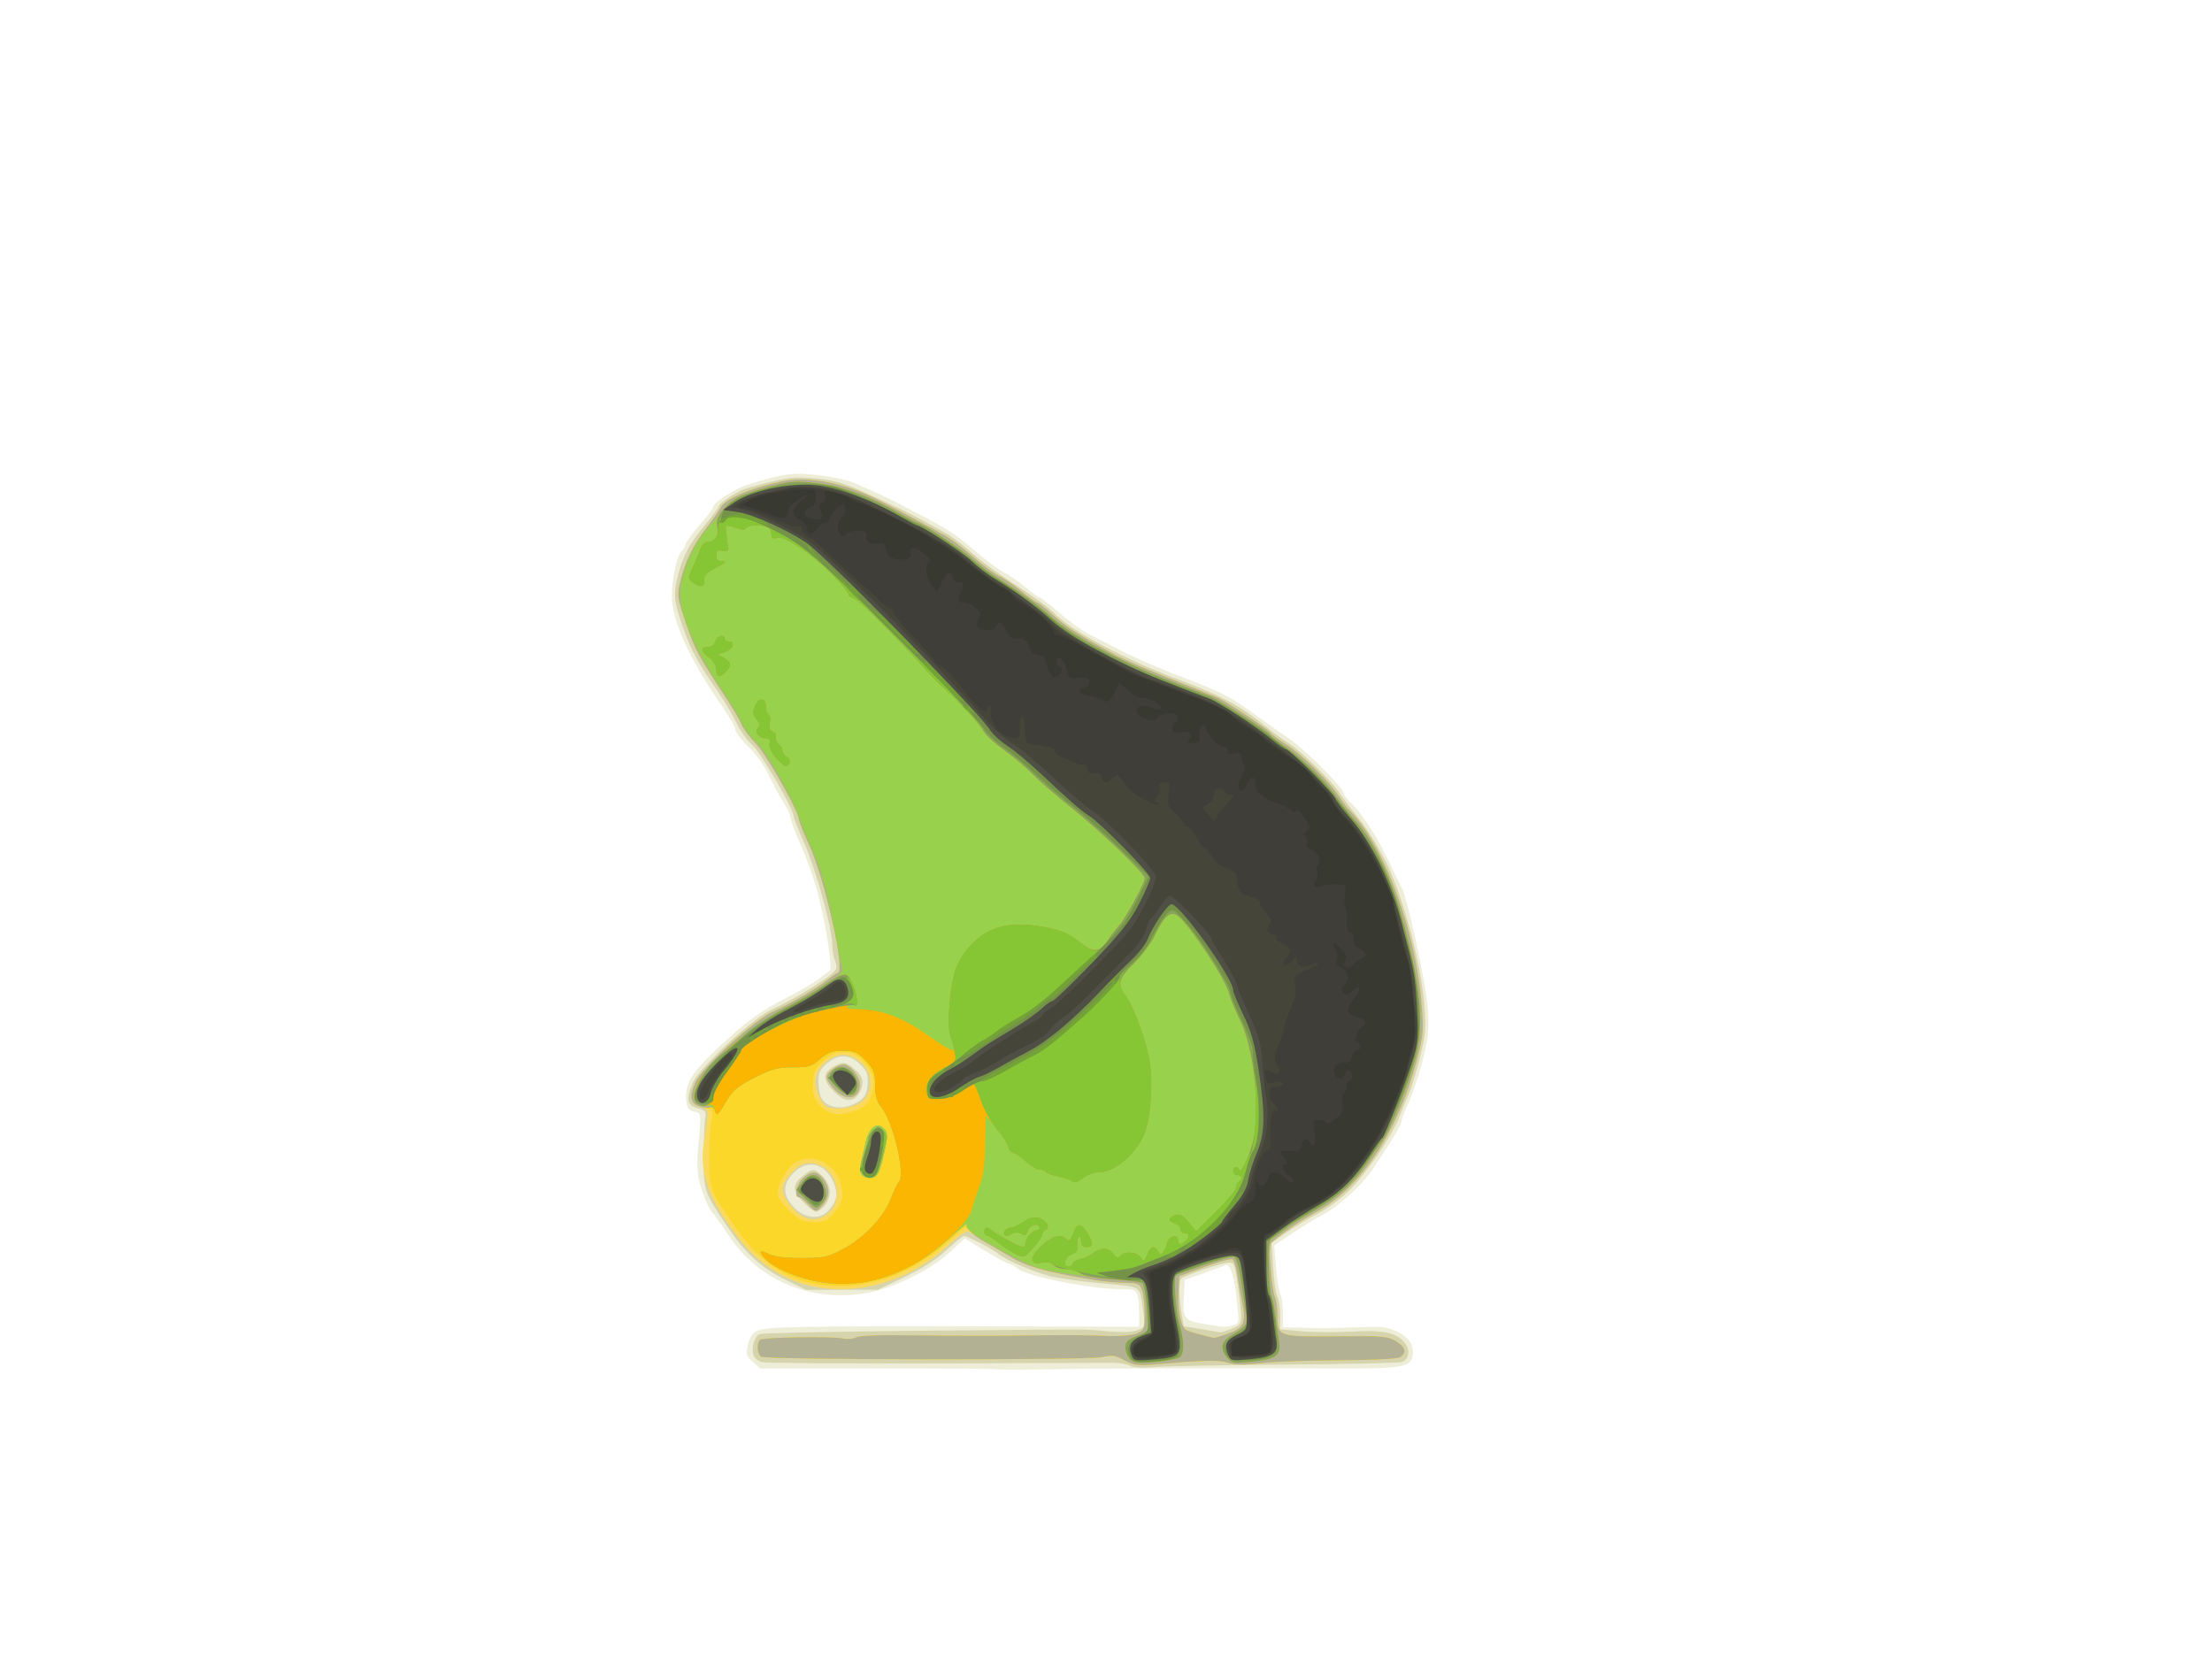 <?xml version="1.0" encoding="UTF-8" standalone="no"?>
<svg
   xmlns:dc="http://purl.org/dc/elements/1.1/"
   xmlns:cc="http://creativecommons.org/ns#"
   xmlns:rdf="http://www.w3.org/1999/02/22-rdf-syntax-ns#"
   xmlns:svg="http://www.w3.org/2000/svg"
   xmlns="http://www.w3.org/2000/svg"
   viewBox="0 0 800 600"
   height="600"
   width="800"
   version="1.1"
   id="svg4202">
  <defs
     id="defs4206" />
  <g
     id="g9828">
    <path
       id="path9858"
       d="m 360.543,495.209 c -0.161,-0.16 -19.474,-0.294 -42.917,-0.297 l -42.624,-0.006 -2.645,-2.275 c -2.294,-1.973 -2.553,-2.764 -1.954,-5.96 0.403,-2.146 1.611,-4.287 2.895,-5.127 2.694,-1.763 15.598,-2.036 87.453,-1.846 l 51.25,0.135 -0.014,-4.666 c -0.023,-7.824 -0.647,-8.969 -4.825,-8.857 -10.436,0.281 -35.218,-4.442 -39.046,-7.441 C 366.803,457.841 365.309,457 364.795,457 c -0.514,0 -4.305,-2.046 -8.424,-4.546 l -7.489,-4.546 -5.691,5.217 c -7.238,6.636 -20.992,13.214 -30.691,14.678 -20.038,3.025 -38.451,-4.945 -49.214,-21.302 -2.533,-3.85 -4.921,-7.225 -5.306,-7.5 -1.214,-0.867 -3.619,-6.321 -4.939,-11.199 -0.801,-2.961 -1.045,-7.215 -0.659,-11.5 1.288,-14.301 1.353,-13.632 -1.381,-14.284 -1.989,-0.474 -2.561,-1.307 -2.796,-4.073 -0.597,-7.004 2.315,-10.988 18.544,-25.372 4.474,-3.965 10.789,-8.206 16.5,-11.081 5.089,-2.562 10.8,-5.858 12.692,-7.324 1.892,-1.467 3.794,-2.912 4.228,-3.212 1.088,-0.753 -1.823,-18.613 -4.75,-29.147 -1.328,-4.781 -3.991,-12.15 -5.916,-16.375 C 287.575,301.207 286,296.995 286,296.071 c 0,-0.924 -1.256,-3.68 -2.79,-6.125 -1.535,-2.445 -3.978,-6.979 -5.43,-10.075 -1.452,-3.096 -4.696,-7.557 -7.21,-9.913 C 268.057,267.602 266,264.918 266,263.994 c 0,-0.924 -2.178,-4.789 -4.841,-8.587 C 249.492,238.759 243,224.528 243,215.602 c 0,-6.352 1.748,-14.492 3.485,-16.229 0.833,-0.833 1.515,-2.011 1.515,-2.616 0,-0.606 2.25,-3.688 5,-6.85 2.75,-3.162 5,-6.174 5,-6.695 0,-1.449 8.01,-6.54 12.5,-7.945 12.75,-3.989 16.475,-4.494 25.399,-3.438 4.809,0.569 10.512,1.79 12.673,2.714 7.148,3.058 12.895,5.693 15.428,7.075 1.375,0.75 5.2,2.744 8.5,4.43 9.887,5.053 13.688,7.552 20.505,13.481 3.572,3.107 8.101,6.477 10.065,7.489 1.963,1.011 5.493,3.446 7.845,5.411 2.351,1.964 4.604,3.572 5.005,3.572 0.401,0 3.621,2.513 7.155,5.584 3.534,3.071 8.338,6.559 10.676,7.75 2.338,1.191 7.963,4.063 12.5,6.381 4.537,2.318 13.65,6.264 20.25,8.768 15.274,5.794 18.338,7.358 27.5,14.035 4.125,3.006 9.75,6.983 12.5,8.838 5.387,3.633 19.5,17.746 19.5,19.499 0,0.587 0.971,1.972 2.157,3.077 4.078,3.8 9.864,12.582 13.878,21.068 2.212,4.675 4.417,9.214 4.9,10.088 2.129,3.845 8.899,35.097 9.444,43.596 0.497,7.744 0.206,10.694 -1.855,18.818 -1.344,5.299 -3.587,12.051 -4.984,15.005 -1.397,2.953 -2.56,5.96 -2.584,6.682 -0.041,1.242 -2.072,4.88 -6.367,11.409 -1.051,1.597 -3.006,4.565 -4.346,6.595 -3.347,5.073 -12.417,13.346 -17.446,15.911 -2.29,1.168 -7.27,4.19 -11.067,6.715 l -6.903,4.59 0.7,8.046 c 0.385,4.425 1.099,8.804 1.586,9.73 0.487,0.926 0.886,3.964 0.886,6.75 l 0,5.066 6.75,0.209 c 7.528,0.234 10.009,0.206 22.25,-0.25 7.187,-0.268 9.154,0.022 12.734,1.874 4.221,2.184 5.834,4.98 5.092,8.83 -0.739,3.838 -4.547,4.387 -29.509,4.261 -28.235,-0.143 -21.645,-0.14 -50.817,-0.029 -13.2,0.05 -26.25,0.08 -29,0.067 -2.75,-0.013 -13.024,0.102 -22.832,0.257 -9.808,0.154 -17.964,0.149 -18.125,-0.011 z m 85.308,-15.865 c 2.26,-0.605 2.325,-0.885 1.672,-7.236 -1.103,-10.728 -2.506,-15.345 -4.406,-14.5 -0.889,0.395 -4.542,1.744 -8.117,2.997 l -6.5,2.278 -0.309,5.256 c -0.508,8.637 -0.041,9.39 6.537,10.552 7.63,1.348 8.367,1.392 11.124,0.654 z"
       style="fill:#eeedd8" />
    <path
       id="path9856"
       d="m 408.756,493.976 c -0.959,-0.588 -3.659,-1.077 -6,-1.088 -2.341,-0.01 -31.481,0.077 -64.756,0.194 -33.275,0.117 -61.489,-0.101 -62.699,-0.486 -1.209,-0.385 -2.465,-1.538 -2.79,-2.563 -0.856,-2.698 0.402,-6.781 2.329,-7.559 0.913,-0.369 26.635,-0.9 57.16,-1.18 65.746,-0.604 59.704,-0.623 69,0.217 4.748,0.429 8.55,0.27 10.361,-0.434 2.737,-1.064 2.833,-1.317 2.212,-5.844 -1.482,-10.811 0.033,-9.684 -14.859,-11.048 C 391.446,463.519 382.8,462.29 379.5,461.452 373.475,459.923 363.799,455.721 361,453.416 358.9,451.688 349.911,447 348.698,447 c -0.552,0 -3.417,2.282 -6.365,5.07 -3.522,3.331 -8.701,6.664 -15.097,9.716 l -9.736,4.646 -13,0.034 -13,0.034 -7.5,-3.718 c -8.801,-4.363 -14.3,-9.38 -20.788,-18.968 C 254.692,431.223 254.5,430.676 254.5,419 c 0,-5.775 0.225,-12.039 0.5,-13.921 0.464,-3.173 0.264,-3.483 -2.75,-4.279 -3.719,-0.981 -4.196,-3.297 -1.838,-8.928 2.376,-5.676 22.024,-23.816 29.31,-27.061 5.656,-2.519 17.112,-9.282 20.572,-12.144 2.466,-2.041 2.671,-2.632 1.75,-5.054 -0.574,-1.509 -1.044,-4.176 -1.046,-5.928 -0.006,-5.775 -5.841,-27.081 -9.955,-36.351 C 288.819,300.327 287,295.73 287,295.119 c 0,-2.567 -12.058,-23.296 -14.982,-25.757 -1.751,-1.473 -4.267,-4.97 -5.59,-7.77 -1.324,-2.8 -4.324,-7.869 -6.667,-11.263 -7.565,-10.956 -9.83,-15.123 -12.803,-23.553 -3.279,-9.297 -3.512,-12.106 -1.602,-19.275 1.831,-6.872 4.1,-11.007 9.785,-17.837 2.672,-3.211 4.859,-6.188 4.859,-6.617 0,-1.088 6.978,-5.561 10,-6.41 14.422,-4.05 16.898,-4.398 25.268,-3.549 7.044,0.714 10.406,1.752 20.336,6.277 6.543,2.982 14.21,6.707 17.037,8.279 2.827,1.572 7.054,3.912 9.392,5.2 2.338,1.289 6.325,4.268 8.859,6.621 2.534,2.353 7.928,6.474 11.986,9.157 13.793,9.122 15.561,10.402 19.093,13.827 6.362,6.17 25.201,16.151 43.529,23.062 17.032,6.422 23.073,9.705 33.357,18.126 1.846,1.512 5.232,3.938 7.523,5.391 4.209,2.669 16.164,14.424 18.081,17.778 0.571,1 3.675,5.09 6.898,9.09 3.411,4.234 7.85,11.52 10.625,17.439 5.96,12.715 11.896,35.196 13.068,49.491 0.765,9.329 0.61,11.257 -1.608,20 -1.35,5.322 -3.09,11.026 -3.867,12.676 -0.777,1.65 -2.305,5.357 -3.394,8.239 -2.669,7.056 -11.9,20.585 -18.391,26.952 -2.91,2.855 -7.784,6.455 -10.831,8 -3.047,1.545 -8.137,4.609 -11.311,6.809 l -5.771,4 0.553,8.802 c 0.304,4.841 1.007,9.649 1.561,10.684 0.554,1.035 1.007,4.115 1.007,6.844 l 0,4.962 7.75,0.683 c 4.263,0.376 12.533,0.423 18.38,0.105 11.578,-0.63 16.409,0.496 19.193,4.47 1.715,2.448 1.159,5.529 -1.171,6.499 -0.908,0.378 -19.651,0.809 -41.651,0.957 -22,0.148 -43.375,0.555 -47.5,0.904 -4.696,0.397 -8.152,0.235 -9.244,-0.434 z m 36.776,-13.425 c 3.977,-1.662 4.02,-1.968 2.143,-15.551 -1.128,-8.163 -1.274,-8.493 -3.675,-8.328 -2.402,0.165 -14.348,4.174 -16.58,5.564 -1.151,0.717 -1.152,6.641 -9.1e-4,13.347 l 0.701,4.083 6.19,1.008 c 3.405,0.555 6.542,1.08 6.973,1.167 0.43,0.087 2.343,-0.493 4.25,-1.29 z M 299.711,437.75 c 3.006,-3.285 3.509,-5.98 1.853,-9.943 -2.959,-7.083 -9.46,-8.757 -14.487,-3.73 -4.176,4.176 -4.138,8.233 0.119,12.625 3.988,4.115 9.3,4.559 12.515,1.048 z m -9.037,-2.822 c -4.303,-4.359 -4.298,-6.506 0.02,-9.902 3.286,-2.585 3.875,-2.548 6.851,0.428 4.07,4.07 3.133,9.926 -2.045,12.795 -0.55,0.305 -2.722,-1.19 -4.826,-3.321 z M 311,398.073 c 1.856,-1.317 2.579,-2.846 2.808,-5.942 0.26,-3.513 -0.161,-4.637 -2.673,-7.15 -3.787,-3.787 -7.867,-3.92 -12.059,-0.393 -2.486,2.092 -3.077,3.353 -3.077,6.566 0,2.187 0.479,4.873 1.065,5.968 2.192,4.096 8.858,4.551 13.935,0.951 z m -9.808,-3.672 c -3.879,-4.058 -3.62,-6.612 0.908,-8.953 3.119,-1.613 4.021,-1.392 7.65,1.875 2.632,2.369 2.875,5.339 0.693,8.454 -2.193,3.131 -5.399,2.654 -9.251,-1.376 z"
       style="fill:#d5d4ac" />
    <path
       id="path9854"
       d="m 406.626,491.936 c -3.279,-1.786 -4.508,-1.96 -8,-1.131 -4.907,1.165 -121.499,1.031 -123.376,-0.142 -1.476,-0.922 -1.674,-5.282 -0.279,-6.145 1.413,-0.873 25.977,-1.257 29.646,-0.463 1.714,0.371 3.953,0.206 4.975,-0.366 1.164,-0.652 9.15,-0.927 21.384,-0.738 10.739,0.166 27.4,0.204 37.025,0.085 19.433,-0.241 22.193,-0.229 33,0.144 4.217,0.145 8.704,-0.264 10.25,-0.936 2.559,-1.111 2.75,-1.609 2.75,-7.154 0,-3.278 -0.439,-7.114 -0.975,-8.525 -0.871,-2.291 -1.539,-2.573 -6.25,-2.638 -2.901,-0.04 -7.525,-0.445 -10.275,-0.9 -23.148,-3.827 -24.314,-4.242 -41.41,-14.73 -1.974,-1.211 -4.155,-2.498 -4.846,-2.859 -0.746,-0.39 -3.807,1.729 -7.543,5.224 -16.565,15.496 -40.818,20.038 -58.961,11.042 -8.586,-4.257 -14.519,-10.036 -22.068,-21.496 -6.102,-9.263 -8.435,-17.613 -7.268,-26.014 0.359,-2.582 0.916,-6.545 1.238,-8.806 0.557,-3.908 0.431,-4.166 -2.528,-5.198 -3.518,-1.226 -3.946,-3.313 -1.736,-8.472 2.321,-5.417 21.332,-22.818 28.296,-25.898 5.94,-2.628 16.115,-8.557 19.539,-11.387 1.492,-1.233 3.238,-2.417 3.88,-2.631 2.647,-0.882 -4.87,-34.124 -10.447,-46.194 C 290.641,301.269 289,297.205 289,296.578 289,293.72 277.347,273.071 273.436,269 c -2.377,-2.475 -4.758,-5.661 -5.29,-7.08 -0.532,-1.419 -3.37,-6.215 -6.307,-10.658 -9.314,-14.091 -10.681,-16.677 -13.917,-26.325 -2.963,-8.835 -3.087,-9.756 -1.931,-14.437 1.887,-7.644 4.494,-13.011 9.546,-19.654 2.534,-3.332 4.809,-6.573 5.057,-7.202 0.954,-2.425 7.835,-5.798 16.682,-8.178 7.676,-2.065 10.482,-2.371 16.724,-1.823 6.98,0.612 15.373,3.095 22.5,6.656 8.004,3.999 14.244,7.31 25.356,13.454 2.241,1.239 6.788,4.674 10.106,7.635 3.317,2.96 7.553,6.104 9.413,6.986 1.859,0.882 5.565,3.409 8.235,5.615 2.67,2.206 5.219,4.011 5.665,4.011 0.446,0 2.942,1.993 5.545,4.428 4.354,4.073 9.295,7.238 22.68,14.531 2.75,1.498 11.525,5.291 19.5,8.427 7.975,3.137 15.603,6.165 16.951,6.728 3.044,1.273 18.835,11.73 19.612,12.987 0.313,0.507 2.902,2.423 5.753,4.258 5.688,3.661 15.837,13.671 19.105,18.844 1.143,1.809 2.806,4.019 3.696,4.911 12.241,12.27 23.751,43.018 25.967,69.372 0.854,10.158 0.737,11.704 -1.549,20.5 -6.728,25.879 -20.179,46.375 -36.209,55.173 -6.251,3.431 -11.418,6.931 -16.157,10.943 -1.023,0.866 -1.168,3.12 -0.629,9.762 0.386,4.75 1.097,9.394 1.58,10.32 0.483,0.926 0.879,3.909 0.879,6.628 0,7.589 0.302,7.694 21.474,7.486 16.385,-0.161 18.509,0.013 21.36,1.747 3.56,2.165 4.066,4.403 1.326,5.869 -1.018,0.545 -10.727,1.011 -21.75,1.045 -10.951,0.033 -23.736,0.501 -28.411,1.04 -6.042,0.697 -9.491,0.654 -11.928,-0.146 -3.241,-1.064 -8.711,-0.936 -27.072,0.636 -5.411,0.463 -7.149,0.203 -10.374,-1.554 z m 37.658,-9.64 c 5.658,-2.028 6.509,-4.053 4.894,-11.652 -0.601,-2.829 -1.393,-7.316 -1.761,-9.973 -0.367,-2.656 -1.187,-5.029 -1.822,-5.273 -0.635,-0.244 -5.191,1.044 -10.125,2.862 l -8.97,3.305 -0.289,5.467 c -0.362,6.84 0.884,13.051 2.815,14.027 0.811,0.41 3.275,1.182 5.475,1.717 2.2,0.534 4.225,1.03 4.5,1.102 0.275,0.072 2.653,-0.64 5.284,-1.583 z m -144.956,-43.339 c 5.549,-4.364 3.927,-14.699 -2.744,-17.486 -4.309,-1.8 -7.241,-0.856 -10.922,3.52 -3.358,3.991 -3.35,6.24 0.038,10.682 4.268,5.595 9.184,6.78 13.628,3.284 z M 292.187,435.5 c -1.196,-1.375 -2.627,-2.5 -3.18,-2.5 -1.898,0 -1.007,-4.651 1.308,-6.826 2.8,-2.631 4.852,-2.756 6.953,-0.424 2.79,3.096 3.052,6.575 0.717,9.543 -2.617,3.327 -3.07,3.343 -5.797,0.207 z m 18.509,-36.456 c 6.297,-3.839 4.967,-13.615 -2.262,-16.636 -2.961,-1.237 -3.897,-1.241 -6.803,-0.027 -4.102,1.714 -6.631,5.105 -6.631,8.891 0,3.25 2.361,8.307 4.229,9.059 2.892,1.163 8.476,0.537 11.467,-1.287 z M 301.75,394.016 C 300.238,392.427 299,390.449 299,389.62 299,387.855 302.737,385 305.048,385 c 2.38,0 5.952,4.269 5.952,7.114 0,5.439 -4.918,6.45 -9.25,1.901 z"
       style="fill:#fad95c" />
    <path
       id="path9852"
       d="m 406.626,491.936 c -3.279,-1.786 -4.508,-1.96 -8,-1.131 -4.907,1.165 -121.499,1.031 -123.376,-0.142 -1.476,-0.922 -1.674,-5.282 -0.279,-6.145 1.413,-0.873 25.977,-1.257 29.646,-0.463 1.714,0.371 3.953,0.206 4.975,-0.366 1.164,-0.652 9.15,-0.927 21.384,-0.738 10.739,0.166 27.4,0.204 37.025,0.085 19.433,-0.241 22.193,-0.229 33,0.144 4.217,0.145 8.704,-0.264 10.25,-0.936 2.559,-1.111 2.75,-1.609 2.75,-7.154 0,-3.278 -0.439,-7.114 -0.975,-8.525 -0.871,-2.291 -1.539,-2.573 -6.25,-2.638 -2.901,-0.04 -7.525,-0.445 -10.275,-0.9 -19.311,-3.193 -25.11,-4.851 -32.383,-9.263 -2.961,-1.796 -6.561,-3.886 -8,-4.644 -1.439,-0.759 -3.598,-2.27 -4.796,-3.358 l -2.179,-1.978 -7.03,6.051 C 329.135,461.004 314.126,466.241 299,464.878 285.12,463.628 274.69,456.792 265.125,442.675 256.833,430.439 256.503,429.533 256.502,419 c -8.3e-4,-5.225 0.333,-11.363 0.743,-13.64 0.744,-4.136 0.741,-4.14 -2.803,-4.805 -4.253,-0.798 -5.079,-2.487 -3.61,-7.38 1.69,-5.627 20.89,-23.838 28.842,-27.355 5.94,-2.628 16.115,-8.557 19.539,-11.387 1.492,-1.233 3.238,-2.417 3.88,-2.631 2.647,-0.882 -4.87,-34.124 -10.447,-46.194 C 290.641,301.269 289,297.205 289,296.578 289,293.72 277.347,273.071 273.436,269 c -2.377,-2.475 -4.758,-5.661 -5.29,-7.08 -0.532,-1.419 -3.37,-6.215 -6.307,-10.658 -9.314,-14.091 -10.681,-16.677 -13.917,-26.325 -2.963,-8.835 -3.087,-9.756 -1.931,-14.437 1.887,-7.644 4.494,-13.011 9.546,-19.654 2.534,-3.332 4.809,-6.573 5.057,-7.202 0.954,-2.425 7.835,-5.798 16.682,-8.178 7.676,-2.065 10.482,-2.371 16.724,-1.823 6.98,0.612 15.373,3.095 22.5,6.656 8.004,3.999 14.244,7.31 25.356,13.454 2.241,1.239 6.788,4.674 10.106,7.635 3.317,2.96 7.553,6.104 9.413,6.986 1.859,0.882 5.565,3.409 8.235,5.615 2.67,2.206 5.219,4.011 5.665,4.011 0.446,0 2.942,1.993 5.545,4.428 4.354,4.073 9.295,7.238 22.68,14.531 2.75,1.498 11.525,5.291 19.5,8.427 7.975,3.137 15.603,6.165 16.951,6.728 3.044,1.273 18.835,11.73 19.612,12.987 0.313,0.507 2.902,2.423 5.753,4.258 5.688,3.661 15.837,13.671 19.105,18.844 1.143,1.809 2.806,4.019 3.696,4.911 12.241,12.27 23.751,43.018 25.967,69.372 0.854,10.158 0.737,11.704 -1.549,20.5 -6.728,25.879 -20.179,46.375 -36.209,55.173 -6.251,3.431 -11.418,6.931 -16.157,10.943 -1.023,0.866 -1.168,3.12 -0.629,9.762 0.386,4.75 1.097,9.394 1.58,10.32 0.483,0.926 0.879,3.909 0.879,6.628 0,7.589 0.302,7.694 21.474,7.486 16.385,-0.161 18.509,0.013 21.36,1.747 3.56,2.165 4.066,4.403 1.326,5.869 -1.018,0.545 -10.727,1.011 -21.75,1.045 -10.951,0.033 -23.736,0.501 -28.411,1.04 -6.042,0.697 -9.491,0.654 -11.928,-0.146 -3.241,-1.064 -8.711,-0.936 -27.072,0.636 -5.411,0.463 -7.149,0.203 -10.374,-1.554 z m 37.658,-9.64 c 5.658,-2.028 6.509,-4.053 4.894,-11.652 -0.601,-2.829 -1.393,-7.316 -1.761,-9.973 -0.367,-2.656 -1.187,-5.029 -1.822,-5.273 -0.635,-0.244 -5.191,1.044 -10.125,2.862 l -8.97,3.305 -0.289,5.467 c -0.362,6.84 0.884,13.051 2.815,14.027 0.811,0.41 3.275,1.182 5.475,1.717 2.2,0.534 4.225,1.03 4.5,1.102 0.275,0.072 2.653,-0.64 5.284,-1.583 z M 301.342,439.005 c 3.509,-4.17 4.087,-6.674 2.59,-11.212 -2.533,-7.676 -10.472,-11.106 -16.525,-7.141 -3.298,2.161 -6.729,8.929 -6,11.835 0.311,1.241 2.373,3.889 4.582,5.884 3.337,3.015 4.761,3.628 8.424,3.628 3.669,0 4.831,-0.502 6.928,-2.995 z M 292.187,435.5 c -1.196,-1.375 -2.627,-2.5 -3.18,-2.5 -1.898,0 -1.007,-4.651 1.308,-6.826 2.8,-2.631 4.852,-2.756 6.953,-0.424 2.79,3.096 3.052,6.575 0.717,9.543 -2.617,3.327 -3.07,3.343 -5.797,0.207 z m 17.723,-34.081 c 2.826,-1.131 4.255,-2.454 5.02,-4.649 1.888,-5.415 1.305,-8.543 -2.333,-12.512 -2.856,-3.117 -4.055,-3.713 -7.468,-3.713 -3.275,0 -4.753,0.666 -7.598,3.423 -3.093,2.998 -3.532,4.031 -3.532,8.304 0,4.061 0.491,5.372 2.923,7.804 3.377,3.377 6.973,3.749 12.987,1.342 z M 301.75,394.016 C 300.238,392.427 299,390.449 299,389.62 299,387.855 302.737,385 305.048,385 c 2.38,0 5.952,4.269 5.952,7.114 0,5.439 -4.918,6.45 -9.25,1.901 z"
       style="fill:#fbd72a" />
    <path
       id="path9850"
       d="m 406.626,491.936 c -3.279,-1.786 -4.508,-1.96 -8,-1.131 -4.907,1.165 -121.499,1.031 -123.376,-0.142 -1.476,-0.922 -1.674,-5.282 -0.279,-6.145 1.413,-0.873 25.977,-1.257 29.646,-0.463 1.714,0.371 3.953,0.206 4.975,-0.366 1.164,-0.652 9.15,-0.927 21.384,-0.738 10.739,0.166 27.4,0.204 37.025,0.085 19.433,-0.241 22.193,-0.229 33,0.144 4.217,0.145 8.704,-0.264 10.25,-0.936 2.559,-1.111 2.75,-1.609 2.75,-7.154 0,-3.278 -0.439,-7.114 -0.975,-8.525 -0.871,-2.291 -1.539,-2.573 -6.25,-2.638 -2.901,-0.04 -7.525,-0.445 -10.275,-0.9 -19.311,-3.193 -25.11,-4.851 -32.383,-9.263 -2.961,-1.796 -6.561,-3.886 -8,-4.644 -4.025,-2.121 -7.129,-5.29 -6.384,-6.516 0.369,-0.608 -2.648,1.888 -6.706,5.546 -13.347,12.033 -28.397,17.523 -43.604,15.906 -8.345,-0.887 -18.129,-4.556 -22.174,-8.315 -3.155,-2.932 -2.801,-4.078 0.7,-2.268 1.997,1.033 5.829,1.526 11.859,1.526 8.021,0 9.496,-0.308 14.8,-3.092 7.722,-4.053 14.847,-11.446 17.461,-18.118 1.14,-2.909 2.49,-5.717 3.001,-6.24 2.535,-2.594 -1.85,-21.455 -6.307,-27.123 -1.695,-2.156 -2.265,-4.192 -2.265,-8.098 0,-4.592 -0.413,-5.643 -3.446,-8.773 C 310.054,380.46 308.99,380 304.839,380 c -3.873,0 -5.411,0.564 -8.186,3 -3.045,2.673 -4.123,3 -9.898,3 -5.51,0 -7.589,0.562 -13.868,3.75 -6.3,3.198 -7.847,4.524 -10.518,9.007 -2.585,4.34 -3.223,4.907 -3.657,3.246 -0.321,-1.226 -1.081,-1.799 -1.946,-1.467 -0.781,0.3 -2.623,0.088 -4.093,-0.471 -3.043,-1.157 -3.397,-3.439 -1.294,-8.348 2.321,-5.417 21.332,-22.818 28.296,-25.898 5.94,-2.628 16.115,-8.557 19.539,-11.387 1.492,-1.233 3.238,-2.417 3.88,-2.631 2.647,-0.882 -4.87,-34.124 -10.447,-46.194 C 290.641,301.269 289,297.205 289,296.578 289,293.72 277.347,273.071 273.436,269 c -2.377,-2.475 -4.758,-5.661 -5.29,-7.08 -0.532,-1.419 -3.37,-6.215 -6.307,-10.658 -9.314,-14.091 -10.681,-16.677 -13.917,-26.325 -2.963,-8.835 -3.087,-9.756 -1.931,-14.437 1.887,-7.644 4.494,-13.011 9.546,-19.654 2.534,-3.332 4.809,-6.573 5.057,-7.202 0.954,-2.425 7.835,-5.798 16.682,-8.178 7.676,-2.065 10.482,-2.371 16.724,-1.823 6.98,0.612 15.373,3.095 22.5,6.656 8.004,3.999 14.244,7.31 25.356,13.454 2.241,1.239 6.788,4.674 10.106,7.635 3.317,2.96 7.553,6.104 9.413,6.986 1.859,0.882 5.565,3.409 8.235,5.615 2.67,2.206 5.219,4.011 5.665,4.011 0.446,0 2.942,1.993 5.545,4.428 4.354,4.073 9.295,7.238 22.68,14.531 2.75,1.498 11.525,5.291 19.5,8.427 7.975,3.137 15.603,6.165 16.951,6.728 3.044,1.273 18.835,11.73 19.612,12.987 0.313,0.507 2.902,2.423 5.753,4.258 5.688,3.661 15.837,13.671 19.105,18.844 1.143,1.809 2.806,4.019 3.696,4.911 12.241,12.27 23.751,43.018 25.967,69.372 0.854,10.158 0.737,11.704 -1.549,20.5 -6.728,25.879 -20.179,46.375 -36.209,55.173 -6.251,3.431 -11.418,6.931 -16.157,10.943 -1.023,0.866 -1.168,3.12 -0.629,9.762 0.386,4.75 1.097,9.394 1.58,10.32 0.483,0.926 0.879,3.909 0.879,6.628 0,7.589 0.302,7.694 21.474,7.486 16.385,-0.161 18.509,0.013 21.36,1.747 3.56,2.165 4.066,4.403 1.326,5.869 -1.018,0.545 -10.727,1.011 -21.75,1.045 -10.951,0.033 -23.736,0.501 -28.411,1.04 -6.042,0.697 -9.491,0.654 -11.928,-0.146 -3.241,-1.064 -8.711,-0.936 -27.072,0.636 -5.411,0.463 -7.149,0.203 -10.374,-1.554 z m 37.658,-9.64 c 5.658,-2.028 6.509,-4.053 4.894,-11.652 -0.601,-2.829 -1.393,-7.316 -1.761,-9.973 -0.367,-2.656 -1.187,-5.029 -1.822,-5.273 -0.635,-0.244 -5.191,1.044 -10.125,2.862 l -8.97,3.305 -0.289,5.467 c -0.362,6.84 0.884,13.051 2.815,14.027 0.811,0.41 3.275,1.182 5.475,1.717 2.2,0.534 4.225,1.03 4.5,1.102 0.275,0.072 2.653,-0.64 5.284,-1.583 z M 292.187,435.5 c -1.196,-1.375 -2.627,-2.5 -3.18,-2.5 -1.898,0 -1.007,-4.651 1.308,-6.826 2.8,-2.631 4.852,-2.756 6.953,-0.424 2.79,3.096 3.052,6.575 0.717,9.543 -2.617,3.327 -3.07,3.343 -5.797,0.207 z m 19.168,-11.017 c -0.32,-0.834 -0.286,-2.747 0.076,-4.25 0.362,-1.503 1.026,-4.413 1.476,-6.465 1.368,-6.242 4.422,-8.487 7.122,-5.233 1.026,1.237 1.031,2.646 0.027,7.25 C 318.131,424.61 317.374,426 314.49,426 c -1.404,0 -2.815,-0.683 -3.135,-1.517 z M 301.75,394.016 C 300.238,392.427 299,390.449 299,389.62 299,387.855 302.737,385 305.048,385 c 2.38,0 5.952,4.269 5.952,7.114 0,5.439 -4.918,6.45 -9.25,1.901 z"
       style="fill:#b3b193" />
    <path
       id="path9848"
       d="M 408.692,491.549 C 407.761,490.619 407,488.728 407,487.348 c 0,-2.012 0.818,-2.83 4.128,-4.131 l 4.128,-1.622 -0.526,-8.425 C 414.137,463.647 413.677,463.042 407,463.007 c -5.265,-0.028 -23.586,-2.485 -29.819,-3.999 -4.121,-1.001 -10.191,-3.94 -20.291,-9.823 -6.298,-3.668 -7.989,-5.212 -7.176,-6.549 0.38,-0.625 -2.628,1.856 -6.686,5.514 -13.347,12.033 -28.397,17.523 -43.604,15.906 -8.345,-0.887 -18.129,-4.556 -22.174,-8.315 -3.155,-2.932 -2.801,-4.078 0.7,-2.268 1.997,1.033 5.829,1.526 11.859,1.526 8.021,0 9.496,-0.308 14.8,-3.092 7.722,-4.053 14.847,-11.446 17.461,-18.118 1.14,-2.909 2.49,-5.717 3.001,-6.24 2.535,-2.594 -1.85,-21.455 -6.307,-27.123 -1.695,-2.156 -2.265,-4.192 -2.265,-8.098 0,-4.592 -0.413,-5.643 -3.446,-8.773 C 310.054,380.46 308.99,380 304.839,380 c -3.873,0 -5.411,0.564 -8.186,3 -3.045,2.673 -4.123,3 -9.898,3 -5.51,0 -7.589,0.562 -13.868,3.75 -6.3,3.198 -7.847,4.524 -10.518,9.007 -2.581,4.334 -3.224,4.905 -3.656,3.25 -0.335,-1.283 -1.371,-2.013 -2.869,-2.023 -4.038,-0.026 -5.177,-1.393 -4.44,-5.323 0.694,-3.697 5.666,-10.404 10.374,-13.993 1.497,-1.141 5.025,-4.146 7.839,-6.677 2.814,-2.531 8.853,-6.531 13.419,-8.889 4.566,-2.358 9.913,-5.381 11.883,-6.718 1.97,-1.337 5.079,-3.386 6.91,-4.553 2.583,-1.647 3.192,-2.593 2.716,-4.227 -0.337,-1.158 -1.306,-5.925 -2.154,-10.593 -2.751,-15.15 -5.407,-24.9 -8.793,-32.278 -1.825,-3.978 -3.889,-8.99 -4.587,-11.137 -2.294,-7.061 -11.946,-24.037 -15.407,-27.096 -1.867,-1.65 -4.336,-5.025 -5.488,-7.5 -1.152,-2.475 -4.011,-7.277 -6.355,-10.671 -9.903,-14.34 -15.718,-27.421 -15.748,-35.422 -0.025,-6.621 4.696,-18.081 9.665,-23.462 1.552,-1.681 4.033,-4.655 5.515,-6.609 3.229,-4.26 6.766,-6.048 17.613,-8.904 7.311,-1.925 9.121,-2.045 16.94,-1.119 8.927,1.057 19.559,5.026 30.548,11.406 2.637,1.531 5.031,2.783 5.32,2.783 1.514,0 16.406,9.723 19.651,12.83 2.071,1.983 6.635,5.42 10.144,7.638 9.167,5.795 14.18,9.454 19.528,14.25 6.634,5.95 24.047,15.403 39.984,21.705 7.469,2.953 14.704,5.706 16.079,6.116 2.773,0.828 21.498,12.84 22.472,14.415 0.339,0.549 2.959,2.569 5.822,4.49 5.673,3.806 15.26,13.287 18.258,18.056 1.037,1.65 4.071,5.475 6.741,8.5 7.528,8.526 13.98,22.977 18.613,41.685 5.137,20.744 5.97,32.594 3.077,43.815 -2.318,8.992 -9.499,26.953 -11.994,30 -0.901,1.1 -3.254,4.475 -5.23,7.5 -4.949,7.579 -10.938,13.041 -19.648,17.918 -4.064,2.276 -8.616,5.138 -10.116,6.36 -1.5,1.222 -3.545,2.702 -4.545,3.29 -1.582,0.929 -1.787,2.284 -1.578,10.436 0.132,5.153 0.542,9.847 0.911,10.433 0.369,0.585 0.979,3.539 1.356,6.564 0.376,3.025 0.998,7.332 1.381,9.571 0.967,5.654 -0.673,6.989 -9.679,7.876 -6.751,0.665 -7.419,0.556 -9.064,-1.475 -2.65,-3.273 -2.188,-5.757 1.474,-7.927 5.3,-3.141 5.976,-4.061 5.454,-7.422 -0.267,-1.717 -1.064,-7.042 -1.771,-11.833 -0.775,-5.25 -1.808,-8.911 -2.598,-9.214 -0.721,-0.277 -5.674,1.056 -11.006,2.961 -5.332,1.905 -9.837,3.464 -10.012,3.464 -0.984,0 -0.089,13.436 1.172,17.591 1.834,6.044 1.924,10.821 0.233,12.225 -0.703,0.583 -4.667,1.368 -8.808,1.743 -6.344,0.575 -7.797,0.416 -9.222,-1.01 z m -117.445,-57.971 -3.253,-3.3 2.076,-2.639 c 3.421,-4.348 6.992,-3.228 8.469,2.657 0.502,2 0.199,3.337 -1.075,4.744 -2.258,2.495 -2.334,2.477 -6.217,-1.462 z m 20.109,-9.095 c -0.32,-0.834 -0.286,-2.747 0.076,-4.25 0.362,-1.503 1.026,-4.413 1.476,-6.465 1.368,-6.242 4.422,-8.487 7.122,-5.233 1.026,1.237 1.031,2.646 0.027,7.25 C 318.131,424.61 317.374,426 314.49,426 c -1.404,0 -2.815,-0.683 -3.135,-1.517 z m -8.117,-30.562 c -3.451,-3.084 -3.969,-4.791 -2.038,-6.722 3.143,-3.143 8.8,0.132 8.8,5.094 0,4.316 -2.957,5.028 -6.762,1.628 z"
       style="fill:#98d14c" />
    <path
       id="path9846"
       d="M 408.692,491.549 C 407.761,490.619 407,488.728 407,487.348 c 0,-2.012 0.818,-2.83 4.128,-4.131 l 4.128,-1.622 -0.526,-8.425 c -0.301,-4.832 -1.027,-8.735 -1.701,-9.152 -0.646,-0.4 -5.439,-1.006 -10.65,-1.349 -5.972,-0.392 -10.279,-1.186 -11.65,-2.146 -1.196,-0.838 -3.595,-1.524 -5.33,-1.524 -1.735,0 -3.699,-0.656 -4.365,-1.458 -0.796,-0.96 -2.199,-1.26 -4.107,-0.878 -4.637,0.927 -4.754,-1.872 -0.254,-6.055 3.945,-3.667 7.044,-4.491 9.112,-2.423 0.916,0.916 1.441,0.459 2.298,-2 1.472,-4.221 3.086,-4.065 5.665,0.55 1.757,3.144 1.561,4.264 -0.75,4.264 -1.352,0 -2,-0.667 -2,-2.059 0,-1.132 -0.39,-1.818 -0.866,-1.524 -0.476,0.294 -0.673,1.558 -0.437,2.809 0.313,1.656 -0.198,2.546 -1.878,3.274 -2.712,1.175 -3.74,4.5 -1.393,4.5 0.865,0 1.573,-0.441 1.573,-0.981 0,-0.54 1.238,-1.275 2.75,-1.634 1.512,-0.359 3.425,-1.204 4.25,-1.878 2.899,-2.367 5.926,-2.45 7.498,-0.206 1.16,1.656 1.747,1.854 2.692,0.908 1.775,-1.775 5.895,-1.473 7.374,0.541 1.182,1.609 1.37,1.528 2.335,-1 1.179,-3.087 2.573,-3.514 3.875,-1.187 0.713,1.273 1.073,1.32 1.942,0.25 0.587,-0.722 1.233,-2.208 1.436,-3.302 0.448,-2.411 3.846,-3.37 3.846,-1.085 0,1.875 1.145,2.028 2.8,0.373 1.633,-1.633 1.508,-2.8 -0.3,-2.8 -0.825,0 -1.5,-0.645 -1.5,-1.433 0,-0.788 -0.9,-1.718 -2,-2.067 -2.594,-0.823 -2.551,-2.19 0.096,-3.03 1.595,-0.506 2.744,0.111 4.81,2.586 l 2.714,3.251 7.19,-7.119 C 443.764,434.273 447,430.405 447,429.594 c 0,-0.812 0.45,-1.754 1,-2.094 1.511,-0.934 1.198,-2.5 -0.5,-2.5 -0.825,0 -1.5,-0.675 -1.5,-1.5 0,-1.785 1.663,-2.011 2.232,-0.303 0.596,1.788 4.445,-7.033 5.322,-12.197 2.082,-12.259 -0.349,-32.405 -5.068,-42 -1.758,-3.575 -3.523,-7.846 -3.921,-9.492 -1.304,-5.387 -14.547,-25.406 -18.756,-28.355 -2.555,-1.79 -4.764,0.16 -8.136,7.182 -1.364,2.84 -4.773,7.397 -7.576,10.127 -5.582,5.436 -6.094,7.327 -3.115,11.512 3.453,4.849 8.035,17.72 8.976,25.212 1.09,8.68 -0.16,21.372 -2.563,26.019 C 409.629,418.487 402.644,424 397.185,424 c -1.603,0 -4.114,0.944 -5.581,2.097 -1.868,1.469 -3.031,1.795 -3.885,1.089 -0.671,-0.554 -2.912,-1.324 -4.98,-1.71 -2.069,-0.387 -4.008,-1.102 -4.309,-1.589 C 378.129,423.399 377.056,423 376.047,423 c -1.009,0 -3.28,-1.35 -5.047,-3 -1.766,-1.65 -3.79,-3 -4.497,-3 -0.707,0 -1.545,-1.012 -1.862,-2.25 -0.317,-1.238 -2.279,-4.302 -4.362,-6.81 l -3.786,-4.56 -0.167,10.401 c -0.124,7.694 -0.687,11.743 -2.164,15.56 -1.098,2.838 -2.282,6.51 -2.631,8.16 -0.977,4.628 -13.864,16.305 -22.955,20.8 -10.306,5.096 -19.079,6.829 -29.153,5.757 -8.345,-0.887 -18.129,-4.556 -22.174,-8.315 -3.155,-2.932 -2.801,-4.078 0.7,-2.268 1.997,1.033 5.829,1.526 11.859,1.526 8.021,0 9.496,-0.308 14.8,-3.092 7.722,-4.053 14.847,-11.446 17.461,-18.118 1.14,-2.909 2.49,-5.717 3.001,-6.24 2.535,-2.594 -1.85,-21.455 -6.307,-27.123 -1.695,-2.156 -2.265,-4.192 -2.265,-8.098 0,-4.592 -0.413,-5.643 -3.446,-8.773 C 310.054,380.46 308.99,380 304.839,380 c -3.873,0 -5.411,0.564 -8.186,3 -3.045,2.673 -4.123,3 -9.898,3 -5.51,0 -7.589,0.562 -13.868,3.75 -6.303,3.2 -7.847,4.522 -10.524,9.017 -2.993,5.026 -3.167,5.15 -3.779,2.709 -0.353,-1.407 -1.104,-2.272 -1.67,-1.923 -0.565,0.349 -2.127,0.359 -3.471,0.022 -2.819,-0.708 -3.135,-3.01 -1.077,-7.857 2.62,-6.17 19.624,-20.911 30.75,-26.657 4.505,-2.326 9.978,-5.429 12.163,-6.895 10.862,-7.289 10.932,-7.297 13.322,-1.576 1.831,4.383 1.831,7.513 -8.8e-4,6.81 -0.769,-0.295 -1.696,-0.056 -2.059,0.531 -0.427,0.691 0.788,1.068 3.443,1.068 8.717,0 16.613,2.929 25.789,9.568 4.799,3.472 8.893,5.838 9.098,5.257 0.205,-0.581 -0.199,-2.786 -0.897,-4.901 -1.566,-4.744 -0.678,-17.503 1.704,-24.494 1.037,-3.043 3.369,-6.558 6.239,-9.404 5.796,-5.747 12.959,-7.661 23.083,-6.168 8.199,1.209 11.142,2.358 15.964,6.233 4.435,3.564 6.902,3.337 9.576,-0.88 0.945,-1.491 2.724,-3.836 3.952,-5.211 C 407.026,332.163 414,319.427 414,317.637 c 0,-1.757 -16.157,-17.239 -27,-25.872 -5.225,-4.16 -11.3,-9.442 -13.5,-11.737 -2.2,-2.296 -6.809,-6.186 -10.241,-8.645 -3.433,-2.459 -6.808,-5.535 -7.5,-6.835 -1.402,-2.632 -9.899,-11.939 -13.763,-15.073 -1.373,-1.114 -4.708,-4.489 -7.41,-7.5 -10.549,-11.752 -23.767,-24.897 -25.63,-25.488 C 307.88,216.145 307,215.546 307,215.155 c 0,-0.39 -1.358,-2.273 -3.018,-4.183 -7.642,-8.794 -19.836,-17.471 -23.098,-16.436 -1.408,0.447 -1.884,0.103 -1.884,-1.362 0,-1.078 -0.712,-2.234 -1.582,-2.567 -2.518,-0.966 -7.219,-0.704 -7.595,0.424 -0.232,0.695 -1.418,0.657 -3.634,-0.116 -1.81,-0.631 -3.444,-0.983 -3.632,-0.781 -0.188,0.201 -0.023,2.425 0.366,4.942 0.68,4.398 0.617,4.559 -1.608,4.133 -1.83,-0.35 -2.315,6.6e-4 -2.315,1.674 0,1.525 0.629,2.119 2.25,2.127 1.686,0.008 1.122,0.583 -2.25,2.295 -3.491,1.773 -4.447,2.779 -4.262,4.49 0.272,2.518 -1.456,2.862 -4.221,0.841 -1.815,-1.327 -1.81,-1.482 0.178,-5.75 1.124,-2.412 2.358,-5.399 2.741,-6.636 0.387,-1.248 1.504,-2.25 2.508,-2.25 2.676,0 4.238,-2.425 3.487,-5.414 -0.485,-1.932 0.007,-3.472 1.9,-5.955 3.095,-4.057 6.745,-5.875 17.474,-8.7 7.311,-1.925 9.121,-2.045 16.94,-1.119 8.927,1.057 19.559,5.026 30.548,11.406 2.637,1.531 5.031,2.783 5.32,2.783 1.514,0 16.406,9.723 19.651,12.83 2.071,1.983 6.635,5.42 10.144,7.638 9.167,5.795 14.18,9.454 19.528,14.25 6.634,5.95 24.047,15.403 39.984,21.705 7.469,2.953 14.704,5.706 16.079,6.116 2.773,0.828 21.498,12.84 22.472,14.415 0.339,0.549 2.959,2.569 5.822,4.49 5.673,3.806 15.26,13.287 18.258,18.056 1.037,1.65 4.071,5.475 6.741,8.5 7.528,8.526 13.98,22.977 18.613,41.685 5.137,20.744 5.97,32.594 3.077,43.815 -2.318,8.992 -9.499,26.953 -11.994,30 -0.901,1.1 -3.254,4.475 -5.23,7.5 -4.949,7.579 -10.938,13.041 -19.648,17.918 -4.064,2.276 -8.616,5.138 -10.116,6.36 -1.5,1.222 -3.545,2.702 -4.545,3.29 -1.582,0.929 -1.787,2.284 -1.578,10.436 0.132,5.153 0.542,9.847 0.911,10.433 0.369,0.585 0.979,3.539 1.356,6.564 0.376,3.025 0.998,7.332 1.381,9.571 0.967,5.654 -0.673,6.989 -9.679,7.876 -6.751,0.665 -7.419,0.556 -9.064,-1.475 -2.65,-3.273 -2.188,-5.757 1.474,-7.927 5.3,-3.141 5.976,-4.061 5.454,-7.422 -0.267,-1.717 -1.064,-7.042 -1.771,-11.833 -0.775,-5.25 -1.808,-8.911 -2.598,-9.214 -0.721,-0.277 -5.674,1.056 -11.006,2.961 -5.332,1.905 -9.837,3.464 -10.012,3.464 -0.984,0 -0.089,13.436 1.172,17.591 1.834,6.044 1.924,10.821 0.233,12.225 -0.703,0.583 -4.667,1.368 -8.808,1.743 -6.344,0.575 -7.797,0.416 -9.222,-1.01 z M 367.5,453.617 c -1.65,-0.724 -4.415,-2.509 -6.144,-3.967 C 359.626,448.193 357.714,447 357.106,447 356.498,447 356,446.325 356,445.5 c 0,-1.689 1.128,-1.951 2.55,-0.592 C 360.042,446.334 368.768,451 369.942,451 370.524,451 371,450.293 371,449.429 371,447.633 373.335,445 374.929,445 375.518,445 376,444.55 376,444 c 0,-1.942 -3.769,-0.991 -4.313,1.089 -0.433,1.656 -0.91,1.885 -2.301,1.107 -1.18,-0.66 -2.335,-0.62 -3.525,0.123 -0.973,0.608 -2.06,0.815 -2.415,0.46 -0.973,-0.973 0.463,-2.779 2.209,-2.779 0.845,0 2.862,-0.944 4.483,-2.098 2.014,-1.434 3.738,-1.899 5.447,-1.47 2.708,0.68 4.514,3.702 2.595,4.341 -0.649,0.216 -1.187,0.918 -1.195,1.56 -0.008,0.642 -1.471,2.839 -3.25,4.883 -3.105,3.567 -3.356,3.664 -6.235,2.4 z m -76.253,-20.039 -3.253,-3.3 2.076,-2.639 c 3.421,-4.348 6.992,-3.228 8.469,2.657 0.502,2 0.199,3.337 -1.075,4.744 -2.258,2.495 -2.334,2.477 -6.217,-1.462 z m 20.772,-9.055 c -1.081,-1.303 -1.023,-2.45 0.338,-6.663 0.904,-2.799 1.644,-5.643 1.644,-6.319 0,-0.677 0.827,-1.979 1.838,-2.893 1.717,-1.554 1.947,-1.543 3.501,0.174 1.552,1.715 1.541,2.334 -0.157,9.258 -1.455,5.934 -2.224,7.48 -3.838,7.719 -1.11,0.164 -2.606,-0.41 -3.325,-1.276 z m -8.78,-30.601 c -3.451,-3.084 -3.969,-4.791 -2.038,-6.722 3.143,-3.143 8.8,0.132 8.8,5.094 0,4.316 -2.957,5.028 -6.762,1.628 z M 280.515,273.836 c -1.56,-1.854 -2.464,-3.924 -2.183,-5 0.333,-1.274 -0.066,-1.836 -1.304,-1.836 -2.561,0 -4.297,-2.332 -2.829,-3.8 0.87,-0.87 0.735,-1.614 -0.552,-3.036 -1.344,-1.485 -1.492,-2.443 -0.701,-4.524 1.283,-3.376 4.053,-3.512 4.053,-0.199 0,1.343 0.452,2.72 1.004,3.061 0.552,0.341 0.729,1.714 0.394,3.05 -0.435,1.733 -0.133,2.612 1.054,3.068 0.915,0.351 1.439,1.222 1.166,1.936 -0.274,0.714 0.15,1.836 0.943,2.493 0.792,0.658 1.441,1.793 1.441,2.523 0,0.73 0.738,1.741 1.64,2.246 1.58,0.884 1.139,3.181 -0.611,3.181 -0.469,0 -2.05,-1.424 -3.515,-3.164 z m -20.846,-29.5 C 259.301,243.968 259,242.794 259,241.727 c 0,-1.067 -1.125,-2.824 -2.5,-3.906 C 253.451,235.423 253.299,234 256.094,234 c 1.253,0 2.304,-0.803 2.617,-2 0.527,-2.017 3.29,-2.857 3.29,-1 0,0.55 0.675,1 1.5,1 2.569,0 1.642,2.786 -1.247,3.749 l -2.747,0.916 2.247,1.203 c 1.236,0.662 2.247,1.792 2.247,2.513 0,1.683 -3.452,4.835 -4.331,3.955 z"
       style="fill:#fbb602" />
    <path
       id="path9844"
       d="M 408.692,491.549 C 407.761,490.619 407,488.728 407,487.348 c 0,-2.012 0.818,-2.83 4.128,-4.131 l 4.128,-1.622 -0.526,-8.425 c -0.301,-4.832 -1.027,-8.735 -1.701,-9.152 -0.646,-0.4 -5.439,-1.006 -10.65,-1.349 -5.972,-0.392 -10.279,-1.186 -11.65,-2.146 -1.196,-0.838 -3.595,-1.524 -5.33,-1.524 -1.735,0 -3.699,-0.656 -4.365,-1.458 -0.796,-0.96 -2.199,-1.26 -4.107,-0.878 -4.637,0.927 -4.754,-1.872 -0.254,-6.055 3.945,-3.667 7.044,-4.491 9.112,-2.423 0.916,0.916 1.441,0.459 2.298,-2 1.472,-4.221 3.086,-4.065 5.665,0.55 1.757,3.144 1.561,4.264 -0.75,4.264 -1.352,0 -2,-0.667 -2,-2.059 0,-1.132 -0.39,-1.818 -0.866,-1.524 -0.476,0.294 -0.673,1.558 -0.437,2.809 0.313,1.656 -0.198,2.546 -1.878,3.274 -2.712,1.175 -3.74,4.5 -1.393,4.5 0.865,0 1.573,-0.441 1.573,-0.981 0,-0.54 1.238,-1.275 2.75,-1.634 1.512,-0.359 3.425,-1.204 4.25,-1.878 2.899,-2.367 5.926,-2.45 7.498,-0.206 1.16,1.656 1.747,1.854 2.692,0.908 1.775,-1.775 5.895,-1.473 7.374,0.541 1.182,1.609 1.37,1.528 2.335,-1 1.179,-3.087 2.573,-3.514 3.875,-1.187 0.713,1.273 1.073,1.32 1.942,0.25 0.587,-0.722 1.233,-2.208 1.436,-3.302 0.448,-2.411 3.846,-3.37 3.846,-1.085 0,1.875 1.145,2.028 2.8,0.373 1.633,-1.633 1.508,-2.8 -0.3,-2.8 -0.825,0 -1.5,-0.645 -1.5,-1.433 0,-0.788 -0.9,-1.718 -2,-2.067 -2.594,-0.823 -2.551,-2.19 0.096,-3.03 1.595,-0.506 2.744,0.111 4.81,2.586 l 2.714,3.251 7.19,-7.119 C 443.764,434.273 447,430.405 447,429.594 c 0,-0.812 0.45,-1.754 1,-2.094 1.511,-0.934 1.198,-2.5 -0.5,-2.5 -0.825,0 -1.5,-0.675 -1.5,-1.5 0,-1.785 1.663,-2.011 2.232,-0.303 0.596,1.788 4.445,-7.033 5.322,-12.197 2.082,-12.259 -0.349,-32.405 -5.068,-42 -1.758,-3.575 -3.523,-7.846 -3.921,-9.492 -1.304,-5.387 -14.547,-25.406 -18.756,-28.355 -2.555,-1.79 -4.764,0.16 -8.136,7.182 -1.364,2.84 -4.773,7.397 -7.576,10.127 -5.582,5.436 -6.094,7.327 -3.115,11.512 3.453,4.849 8.035,17.72 8.976,25.212 1.09,8.68 -0.16,21.372 -2.563,26.019 C 409.629,418.487 402.644,424 397.185,424 c -1.603,0 -4.114,0.944 -5.581,2.097 -1.868,1.469 -3.031,1.795 -3.885,1.089 -0.671,-0.554 -2.912,-1.324 -4.98,-1.71 -2.069,-0.387 -4.008,-1.102 -4.309,-1.589 C 378.129,423.399 377.056,423 376.047,423 c -1.009,0 -3.28,-1.35 -5.047,-3 -1.766,-1.65 -3.79,-3 -4.497,-3 -0.707,0 -1.543,-1.025 -1.857,-2.277 -0.314,-1.252 -2.189,-4.167 -4.166,-6.476 -1.977,-2.31 -4.51,-6.91 -5.629,-10.223 C 353.732,394.711 352.544,392 352.212,392 c -0.332,0 -2.336,1.2 -4.453,2.667 -2.587,1.793 -5.226,2.694 -8.054,2.75 -3.9,0.077 -4.229,-0.123 -4.53,-2.755 -0.386,-3.373 1.802,-6.097 7.049,-8.775 3.395,-1.733 3.674,-2.187 3.166,-5.144 -0.307,-1.784 -1.035,-4.505 -1.617,-6.046 -1.392,-3.684 -0.291,-17.818 1.885,-24.204 1.059,-3.109 3.366,-6.597 6.26,-9.467 5.796,-5.747 12.959,-7.661 23.083,-6.168 8.199,1.209 11.142,2.358 15.964,6.233 4.435,3.564 6.902,3.337 9.576,-0.88 0.945,-1.491 2.724,-3.836 3.952,-5.211 C 407.026,332.163 414,319.427 414,317.637 c 0,-1.757 -16.157,-17.239 -27,-25.872 -5.225,-4.16 -11.3,-9.442 -13.5,-11.737 -2.2,-2.296 -6.809,-6.186 -10.241,-8.645 -3.433,-2.459 -6.808,-5.535 -7.5,-6.835 -1.402,-2.632 -9.899,-11.939 -13.763,-15.073 -1.373,-1.114 -4.708,-4.489 -7.41,-7.5 -10.549,-11.752 -23.767,-24.897 -25.63,-25.488 C 307.88,216.145 307,215.546 307,215.155 c 0,-0.39 -1.358,-2.273 -3.018,-4.183 -7.642,-8.794 -19.836,-17.471 -23.098,-16.436 -1.408,0.447 -1.884,0.103 -1.884,-1.362 0,-1.078 -0.712,-2.234 -1.582,-2.567 -2.518,-0.966 -7.219,-0.704 -7.595,0.424 -0.232,0.695 -1.418,0.657 -3.634,-0.116 -1.81,-0.631 -3.444,-0.983 -3.632,-0.781 -0.188,0.201 -0.023,2.425 0.366,4.942 0.68,4.398 0.617,4.559 -1.608,4.133 -1.83,-0.35 -2.315,6.6e-4 -2.315,1.674 0,1.525 0.629,2.119 2.25,2.127 1.686,0.008 1.122,0.583 -2.25,2.295 -3.491,1.773 -4.447,2.779 -4.262,4.49 0.272,2.518 -1.456,2.862 -4.221,0.841 -1.815,-1.327 -1.81,-1.482 0.178,-5.75 1.124,-2.412 2.358,-5.399 2.741,-6.636 0.387,-1.248 1.504,-2.25 2.508,-2.25 2.676,0 4.238,-2.425 3.487,-5.414 -0.485,-1.932 0.007,-3.472 1.9,-5.955 3.095,-4.057 6.745,-5.875 17.474,-8.7 7.311,-1.925 9.121,-2.045 16.94,-1.119 8.927,1.057 19.559,5.026 30.548,11.406 2.637,1.531 5.031,2.783 5.32,2.783 1.514,0 16.406,9.723 19.651,12.83 2.071,1.983 6.635,5.42 10.144,7.638 9.167,5.795 14.18,9.454 19.528,14.25 6.634,5.95 24.047,15.403 39.984,21.705 7.469,2.953 14.704,5.706 16.079,6.116 2.773,0.828 21.498,12.84 22.472,14.415 0.339,0.549 2.959,2.569 5.822,4.49 5.673,3.806 15.26,13.287 18.258,18.056 1.037,1.65 4.071,5.475 6.741,8.5 7.528,8.526 13.98,22.977 18.613,41.685 5.137,20.744 5.97,32.594 3.077,43.815 -2.318,8.992 -9.499,26.953 -11.994,30 -0.901,1.1 -3.254,4.475 -5.23,7.5 -4.949,7.579 -10.938,13.041 -19.648,17.918 -4.064,2.276 -8.616,5.138 -10.116,6.36 -1.5,1.222 -3.545,2.702 -4.545,3.29 -1.582,0.929 -1.787,2.284 -1.578,10.436 0.132,5.153 0.542,9.847 0.911,10.433 0.369,0.585 0.979,3.539 1.356,6.564 0.376,3.025 0.998,7.332 1.381,9.571 0.967,5.654 -0.673,6.989 -9.679,7.876 -6.751,0.665 -7.419,0.556 -9.064,-1.475 -2.65,-3.273 -2.188,-5.757 1.474,-7.927 5.3,-3.141 5.976,-4.061 5.454,-7.422 -0.267,-1.717 -1.064,-7.042 -1.771,-11.833 -0.775,-5.25 -1.808,-8.911 -2.598,-9.214 -0.721,-0.277 -5.674,1.056 -11.006,2.961 -5.332,1.905 -9.837,3.464 -10.012,3.464 -0.984,0 -0.089,13.436 1.172,17.591 1.834,6.044 1.924,10.821 0.233,12.225 -0.703,0.583 -4.667,1.368 -8.808,1.743 -6.344,0.575 -7.797,0.416 -9.222,-1.01 z M 367.5,453.617 c -1.65,-0.724 -4.415,-2.509 -6.144,-3.967 C 359.626,448.193 357.714,447 357.106,447 356.498,447 356,446.325 356,445.5 c 0,-1.689 1.128,-1.951 2.55,-0.592 C 360.042,446.334 368.768,451 369.942,451 370.524,451 371,450.293 371,449.429 371,447.633 373.335,445 374.929,445 375.518,445 376,444.55 376,444 c 0,-1.942 -3.769,-0.991 -4.313,1.089 -0.433,1.656 -0.91,1.885 -2.301,1.107 -1.18,-0.66 -2.335,-0.62 -3.525,0.123 -0.973,0.608 -2.06,0.815 -2.415,0.46 -0.973,-0.973 0.463,-2.779 2.209,-2.779 0.845,0 2.862,-0.944 4.483,-2.098 2.014,-1.434 3.738,-1.899 5.447,-1.47 2.708,0.68 4.514,3.702 2.595,4.341 -0.649,0.216 -1.187,0.918 -1.195,1.56 -0.008,0.642 -1.471,2.839 -3.25,4.883 -3.105,3.567 -3.356,3.664 -6.235,2.4 z m -76.253,-20.039 -3.253,-3.3 2.076,-2.639 c 3.421,-4.348 6.992,-3.228 8.469,2.657 0.502,2 0.199,3.337 -1.075,4.744 -2.258,2.495 -2.334,2.477 -6.217,-1.462 z m 20.772,-9.055 c -1.081,-1.303 -1.023,-2.45 0.338,-6.663 0.904,-2.799 1.644,-5.643 1.644,-6.319 0,-0.677 0.827,-1.979 1.838,-2.893 1.717,-1.554 1.947,-1.543 3.501,0.174 1.552,1.715 1.541,2.334 -0.157,9.258 -1.455,5.934 -2.224,7.48 -3.838,7.719 -1.11,0.164 -2.606,-0.41 -3.325,-1.276 z m -59.901,-25.407 c -3.402,-2.206 2.074,-12.664 9.66,-18.446 1.497,-1.141 5.025,-4.146 7.839,-6.677 2.814,-2.531 8.846,-6.528 13.404,-8.881 4.557,-2.354 10.074,-5.479 12.259,-6.945 10.862,-7.289 10.932,-7.297 13.322,-1.576 1.514,3.623 1.88,7.826 0.615,7.044 -1.227,-0.758 -14.604,2.04 -21.488,4.496 C 281.168,370.469 268,378.313 268,379.881 c 0,0.507 -2.089,3.7 -4.642,7.096 -2.553,3.396 -4.932,7.603 -5.287,9.349 -0.674,3.315 -3.268,4.531 -5.953,2.789 z m 51.12,-5.194 c -3.451,-3.084 -3.969,-4.791 -2.038,-6.722 3.143,-3.143 8.8,0.132 8.8,5.094 0,4.316 -2.957,5.028 -6.762,1.628 z M 280.515,273.836 c -1.56,-1.854 -2.464,-3.924 -2.183,-5 0.333,-1.274 -0.066,-1.836 -1.304,-1.836 -2.561,0 -4.297,-2.332 -2.829,-3.8 0.87,-0.87 0.735,-1.614 -0.552,-3.036 -1.344,-1.485 -1.492,-2.443 -0.701,-4.524 1.283,-3.376 4.053,-3.512 4.053,-0.199 0,1.343 0.452,2.72 1.004,3.061 0.552,0.341 0.729,1.714 0.394,3.05 -0.435,1.733 -0.133,2.612 1.054,3.068 0.915,0.351 1.439,1.222 1.166,1.936 -0.274,0.714 0.15,1.836 0.943,2.493 0.792,0.658 1.441,1.793 1.441,2.523 0,0.73 0.738,1.741 1.64,2.246 1.58,0.884 1.139,3.181 -0.611,3.181 -0.469,0 -2.05,-1.424 -3.515,-3.164 z m -20.846,-29.5 C 259.301,243.968 259,242.794 259,241.727 c 0,-1.067 -1.125,-2.824 -2.5,-3.906 C 253.451,235.423 253.299,234 256.094,234 c 1.253,0 2.304,-0.803 2.617,-2 0.527,-2.017 3.29,-2.857 3.29,-1 0,0.55 0.675,1 1.5,1 2.569,0 1.642,2.786 -1.247,3.749 l -2.747,0.916 2.247,1.203 c 1.236,0.662 2.247,1.792 2.247,2.513 0,1.683 -3.452,4.835 -4.331,3.955 z"
       style="fill:#87a15e" />
    <path
       id="path9842"
       d="m 409.75,491.959 c -0.975,-0.589 -1.749,-2.254 -1.747,-3.758 0.002,-2.093 0.846,-3.155 3.75,-4.721 3.495,-1.885 3.742,-2.322 3.674,-6.5 -0.04,-2.464 -0.397,-6.566 -0.794,-9.116 l -0.721,-4.636 -6.206,-0.567 c -9.566,-0.875 -25.52,-4.074 -26.826,-5.381 -0.659,-0.659 -2.413,-0.923 -4.01,-0.603 -4.577,0.915 -4.668,-1.909 -0.195,-6.067 3.945,-3.667 7.044,-4.491 9.112,-2.423 0.916,0.916 1.441,0.459 2.298,-2 1.472,-4.221 3.086,-4.065 5.665,0.55 1.757,3.144 1.561,4.264 -0.75,4.264 -1.352,0 -2,-0.667 -2,-2.059 0,-1.132 -0.39,-1.818 -0.866,-1.524 -0.476,0.294 -0.673,1.558 -0.437,2.809 0.313,1.656 -0.198,2.546 -1.878,3.274 -2.712,1.175 -3.74,4.5 -1.393,4.5 0.865,0 1.573,-0.441 1.573,-0.981 0,-0.54 1.238,-1.275 2.75,-1.634 1.512,-0.359 3.425,-1.204 4.25,-1.878 2.899,-2.367 5.926,-2.45 7.498,-0.206 1.16,1.656 1.747,1.854 2.692,0.908 1.775,-1.775 5.895,-1.473 7.374,0.541 1.182,1.609 1.37,1.528 2.335,-1 1.179,-3.087 2.573,-3.514 3.875,-1.187 0.713,1.273 1.073,1.32 1.942,0.25 0.587,-0.722 1.233,-2.208 1.436,-3.302 0.448,-2.411 3.846,-3.37 3.846,-1.085 0,1.875 1.145,2.028 2.8,0.373 1.633,-1.633 1.508,-2.8 -0.3,-2.8 -0.825,0 -1.5,-0.645 -1.5,-1.433 0,-0.788 -0.9,-1.718 -2,-2.067 -2.594,-0.823 -2.551,-2.19 0.096,-3.03 1.595,-0.506 2.744,0.111 4.81,2.586 l 2.714,3.251 7.19,-7.119 C 443.764,434.273 447,430.405 447,429.594 c 0,-0.812 0.45,-1.754 1,-2.094 1.511,-0.934 1.198,-2.5 -0.5,-2.5 -0.825,0 -1.5,-0.675 -1.5,-1.5 0,-1.815 1.65,-1.995 2.297,-0.25 0.255,0.688 0.994,-0.085 1.641,-1.717 0.647,-1.632 1.651,-3.538 2.23,-4.236 2.03,-2.447 2.663,-19.22 1.256,-33.297 -0.561,-5.611 -1.716,-9.501 -4.587,-15.447 C 446.727,364.182 445,359.918 445,359.077 c 0,-2.484 -10.571,-19.217 -15.869,-25.122 -4.82,-5.371 -4.928,-5.427 -6.942,-3.615 -1.125,1.012 -3.437,4.637 -5.136,8.054 -1.9,3.821 -4.815,7.655 -7.571,9.959 -5.078,4.245 -5.698,7.129 -2.5,11.621 3.453,4.849 8.035,17.72 8.976,25.212 1.09,8.68 -0.16,21.372 -2.563,26.019 C 409.629,418.487 402.644,424 397.185,424 c -1.603,0 -4.114,0.944 -5.581,2.097 -1.868,1.469 -3.031,1.795 -3.885,1.089 -0.671,-0.554 -2.912,-1.324 -4.98,-1.71 -2.069,-0.387 -4.008,-1.102 -4.309,-1.589 C 378.129,423.399 377.056,423 376.047,423 c -1.009,0 -3.28,-1.35 -5.047,-3 -1.766,-1.65 -3.79,-3 -4.497,-3 -0.707,0 -1.543,-1.025 -1.857,-2.277 -0.314,-1.252 -2.189,-4.167 -4.166,-6.476 -1.977,-2.31 -4.51,-6.91 -5.629,-10.223 C 353.732,394.711 352.544,392 352.212,392 c -0.332,0 -2.336,1.2 -4.453,2.667 -2.587,1.793 -5.226,2.694 -8.054,2.75 -3.9,0.077 -4.229,-0.123 -4.53,-2.755 -0.386,-3.373 1.802,-6.097 7.049,-8.775 3.395,-1.733 3.674,-2.187 3.166,-5.144 -0.307,-1.784 -1.035,-4.505 -1.617,-6.046 -1.392,-3.684 -0.291,-17.818 1.885,-24.204 1.059,-3.109 3.366,-6.597 6.26,-9.467 5.796,-5.747 12.959,-7.661 23.083,-6.168 8.188,1.207 11.296,2.416 15.836,6.158 4.294,3.54 6.565,3.75 8.924,0.827 0.957,-1.186 3.137,-3.774 4.843,-5.75 1.707,-1.976 4.835,-7.072 6.951,-11.324 l 3.848,-7.731 -10.005,-9.769 c -5.503,-5.373 -12.906,-12.008 -16.451,-14.744 -3.546,-2.736 -9.606,-8 -13.468,-11.698 -3.862,-3.698 -8.96,-8.024 -11.328,-9.615 -2.369,-1.591 -7.502,-6.452 -11.407,-10.802 -3.905,-4.35 -8.483,-9.014 -10.172,-10.362 -1.689,-1.349 -5.269,-4.949 -7.956,-8 -9.44,-10.718 -23.723,-24.947 -25.658,-25.561 C 307.88,216.145 307,215.546 307,215.155 c 0,-0.39 -1.358,-2.273 -3.018,-4.183 -7.642,-8.794 -19.836,-17.471 -23.098,-16.436 -1.408,0.447 -1.884,0.103 -1.884,-1.362 0,-1.078 -0.712,-2.234 -1.582,-2.567 -2.518,-0.966 -7.219,-0.704 -7.595,0.424 -0.232,0.695 -1.418,0.657 -3.634,-0.116 -1.81,-0.631 -3.444,-0.983 -3.632,-0.781 -0.188,0.201 -0.023,2.425 0.366,4.942 0.68,4.398 0.617,4.559 -1.608,4.133 -1.83,-0.35 -2.315,6.6e-4 -2.315,1.674 0,1.525 0.629,2.119 2.25,2.127 1.686,0.008 1.122,0.583 -2.25,2.295 -3.491,1.773 -4.447,2.779 -4.262,4.49 0.272,2.518 -1.456,2.862 -4.221,0.841 -1.815,-1.327 -1.81,-1.482 0.178,-5.75 1.124,-2.412 2.358,-5.399 2.741,-6.636 0.387,-1.248 1.504,-2.25 2.508,-2.25 2.3,0 4.136,-2.183 3.882,-4.617 -0.351,-3.369 2.158,-7.942 5.451,-9.935 8.997,-5.442 25.707,-7.887 36.721,-5.372 5.079,1.16 27.57,11.968 37.766,18.149 3.704,2.245 9.166,6.245 12.138,8.887 2.972,2.643 6.854,5.493 8.628,6.335 1.773,0.841 5.408,3.335 8.078,5.541 2.67,2.206 5.174,4.011 5.564,4.011 0.391,0 3.294,2.261 6.451,5.024 3.158,2.763 8.246,6.414 11.308,8.112 3.062,1.698 8.287,4.59 11.612,6.425 3.325,1.836 9.625,4.686 14,6.333 4.375,1.648 11.474,4.336 15.774,5.975 12.179,4.641 35.791,21.341 44.522,31.49 17.082,19.855 24.871,33.083 28.64,48.64 0.999,4.125 2.675,10.425 3.723,14 1.874,6.391 3.35,19.628 3.066,27.509 -0.375,10.44 -9.539,34.237 -17.517,45.491 -6.368,8.982 -12.964,15.061 -21.567,19.877 -4.023,2.252 -9.31,5.73 -11.75,7.729 L 458,449.241 l 0,8.429 c 0,5.141 0.533,9.482 1.366,11.13 0.751,1.485 1.673,6.613 2.048,11.396 0.654,8.345 0.589,8.753 -1.616,10.128 -3.234,2.016 -14.111,2.209 -15.713,0.278 -2.193,-2.642 -0.868,-5.963 3.166,-7.934 4.311,-2.106 4.486,-3.171 2.691,-16.377 C 448.302,454.226 448.224,454 445.672,454 c -2.591,0 -18.492,5.605 -20.405,7.193 -1.398,1.16 -1.032,10.51 0.679,17.307 1.595,6.339 1.316,11.292 -0.696,12.35 -2.873,1.512 -13.568,2.276 -15.5,1.109 z M 367.5,453.617 c -1.65,-0.724 -4.415,-2.509 -6.144,-3.967 C 359.626,448.193 357.714,447 357.106,447 356.498,447 356,446.325 356,445.5 c 0,-1.689 1.128,-1.951 2.55,-0.592 C 360.042,446.334 368.768,451 369.942,451 370.524,451 371,450.293 371,449.429 371,447.633 373.335,445 374.929,445 375.518,445 376,444.55 376,444 c 0,-1.942 -3.769,-0.991 -4.313,1.089 -0.433,1.656 -0.91,1.885 -2.301,1.107 -1.18,-0.66 -2.335,-0.62 -3.525,0.123 -0.973,0.608 -2.06,0.815 -2.415,0.46 -0.973,-0.973 0.463,-2.779 2.209,-2.779 0.845,0 2.862,-0.944 4.483,-2.098 2.014,-1.434 3.738,-1.899 5.447,-1.47 2.708,0.68 4.514,3.702 2.595,4.341 -0.649,0.216 -1.187,0.918 -1.195,1.56 -0.008,0.642 -1.471,2.839 -3.25,4.883 -3.105,3.567 -3.356,3.664 -6.235,2.4 z m -74.664,-19.496 c -0.885,-1.033 -2.222,-2.085 -2.972,-2.336 -1.148,-0.385 -1.143,-0.871 0.027,-3.068 1.831,-3.437 3.972,-4.151 6.254,-2.086 2.099,1.9 2.458,6.367 0.655,8.169 -1.606,1.606 -2.077,1.525 -3.964,-0.679 z m 19.383,-9.357 c -1.152,-1.388 -1.146,-3.493 0.015,-5.348 0.373,-0.596 0.94,-2.571 1.26,-4.388 1.149,-6.523 3.793,-8.795 6.475,-5.564 0.96,1.156 0.892,2.469 -0.323,6.25 -0.846,2.632 -1.675,5.911 -1.842,7.286 -0.347,2.843 -3.788,3.93 -5.585,1.764 z m -60.782,-27.067 c -2.15,-5.604 16.994,-24.743 32.608,-32.598 4.1,-2.063 9.43,-5.066 11.844,-6.675 9.523,-6.345 11.192,-6.498 13.041,-1.195 1.423,4.082 1.428,7.529 0.009,6.109 -0.748,-0.748 -2.149,-0.673 -4.75,0.256 -2.029,0.724 -4.472,1.337 -5.43,1.361 C 292.418,365.116 268,376.934 268,379.843 c 0,0.486 -2.25,3.932 -5,7.657 -2.75,3.725 -5,7.837 -5,9.137 0,1.965 -0.511,2.363 -3.031,2.363 -1.667,0 -3.256,-0.586 -3.531,-1.303 z m 51.078,-4.926 -2.985,-2.972 2.346,-1.9 c 2.929,-2.372 3.249,-2.364 5.936,0.139 2.427,2.261 2.818,4.932 0.989,6.761 -1.717,1.717 -2.908,1.333 -6.285,-2.029 z M 280.515,273.836 c -1.56,-1.854 -2.464,-3.924 -2.183,-5 0.333,-1.274 -0.066,-1.836 -1.304,-1.836 -2.561,0 -4.297,-2.332 -2.829,-3.8 0.87,-0.87 0.735,-1.614 -0.552,-3.036 -1.344,-1.485 -1.492,-2.443 -0.701,-4.524 1.283,-3.376 4.053,-3.512 4.053,-0.199 0,1.343 0.452,2.72 1.004,3.061 0.552,0.341 0.729,1.714 0.394,3.05 -0.435,1.733 -0.133,2.612 1.054,3.068 0.915,0.351 1.439,1.222 1.166,1.936 -0.274,0.714 0.15,1.836 0.943,2.493 0.792,0.658 1.441,1.793 1.441,2.523 0,0.73 0.738,1.741 1.64,2.246 1.58,0.884 1.139,3.181 -0.611,3.181 -0.469,0 -2.05,-1.424 -3.515,-3.164 z m -20.846,-29.5 C 259.301,243.968 259,242.794 259,241.727 c 0,-1.067 -1.125,-2.824 -2.5,-3.906 C 253.451,235.423 253.299,234 256.094,234 c 1.253,0 2.304,-0.803 2.617,-2 0.527,-2.017 3.29,-2.857 3.29,-1 0,0.55 0.675,1 1.5,1 2.569,0 1.642,2.786 -1.247,3.749 l -2.747,0.916 2.247,1.203 c 1.236,0.662 2.247,1.792 2.247,2.513 0,1.683 -3.452,4.835 -4.331,3.955 z"
       style="fill:#86c634" />
    <path
       id="path9840"
       d="m 409.75,491.959 c -0.975,-0.589 -1.749,-2.254 -1.747,-3.758 0.002,-2.093 0.846,-3.155 3.75,-4.721 3.495,-1.885 3.742,-2.322 3.674,-6.5 -0.04,-2.464 -0.405,-6.617 -0.811,-9.229 l -0.738,-4.75 -5.189,-0.076 C 405.835,462.882 401.925,462.279 400,461.583 l -3.5,-1.265 6.332,-0.718 c 3.483,-0.395 7.308,-1.121 8.5,-1.615 1.192,-0.493 5.318,-2.11 9.168,-3.594 13.833,-5.329 26.906,-18.583 29.906,-30.319 0.904,-3.535 2.058,-6.927 2.565,-7.539 2.301,-2.773 3.009,-14.001 1.512,-23.975 C 453.668,387.122 453,381.431 453,379.912 c 0,-1.52 -1.8,-6.485 -4,-11.034 -2.2,-4.549 -4,-8.96 -4,-9.8 0,-2.484 -10.571,-19.217 -15.869,-25.122 -4.82,-5.371 -4.928,-5.427 -6.942,-3.615 -1.125,1.012 -3.437,4.637 -5.136,8.054 -1.9,3.821 -4.815,7.655 -7.571,9.959 -2.465,2.06 -4.481,4.294 -4.481,4.964 0,2.757 -24.631,25.349 -30.747,28.202 -2.064,0.963 -6.757,3.49 -10.428,5.615 -3.671,2.126 -7.531,3.865 -8.579,3.865 -1.047,0 -4.059,1.428 -6.694,3.172 -3.335,2.209 -6.045,3.196 -8.921,3.25 -4.07,0.076 -4.132,0.025 -4.132,-3.422 0,-3.102 0.569,-3.868 5,-6.738 2.75,-1.781 6.664,-4.681 8.699,-6.445 2.034,-1.764 4.959,-3.849 6.5,-4.634 1.541,-0.785 3.701,-2.197 4.801,-3.139 1.1,-0.942 4.25,-2.984 7,-4.537 6.432,-3.634 9.532,-6.082 21.321,-16.837 15.211,-13.877 17.739,-16.868 22.733,-26.901 l 3.848,-7.731 -10.005,-9.769 c -5.503,-5.373 -12.906,-12.007 -16.451,-14.741 C 385.401,289.794 379.125,284.374 375,280.484 c -4.125,-3.89 -9.49,-8.402 -11.921,-10.028 -2.432,-1.626 -5.582,-4.546 -7,-6.49 -3.563,-4.883 -19.805,-21.815 -43.297,-45.138 -16.043,-15.927 -21.35,-20.558 -27.876,-24.322 C 273.086,187.689 264.274,185.13 262.5,188 c -1.33,2.153 -2.348,0.862 -1.419,-1.801 2.728,-7.824 25.89,-13.554 40.919,-10.122 5.079,1.16 27.57,11.968 37.766,18.149 3.704,2.245 9.166,6.245 12.138,8.887 2.972,2.643 6.854,5.493 8.628,6.335 1.773,0.841 5.408,3.335 8.078,5.541 2.67,2.206 5.174,4.011 5.564,4.011 0.391,0 3.294,2.261 6.451,5.024 3.158,2.763 8.246,6.414 11.308,8.112 3.062,1.698 8.287,4.59 11.612,6.425 3.325,1.836 9.625,4.686 14,6.333 4.375,1.648 11.474,4.336 15.774,5.975 12.179,4.641 35.791,21.341 44.522,31.49 17.082,19.855 24.871,33.083 28.64,48.64 0.999,4.125 2.675,10.425 3.723,14 1.874,6.391 3.35,19.628 3.066,27.509 -0.375,10.44 -9.539,34.237 -17.517,45.491 -6.368,8.982 -12.964,15.061 -21.567,19.877 -4.023,2.252 -9.31,5.73 -11.75,7.729 L 458,449.241 l 0,8.429 c 0,5.141 0.533,9.482 1.366,11.13 0.751,1.485 1.673,6.613 2.048,11.396 0.654,8.345 0.589,8.753 -1.616,10.128 -3.234,2.016 -14.111,2.209 -15.713,0.278 -2.193,-2.642 -0.868,-5.963 3.166,-7.934 4.311,-2.106 4.486,-3.171 2.691,-16.377 C 448.302,454.226 448.224,454 445.672,454 c -2.591,0 -18.492,5.605 -20.405,7.193 -1.398,1.16 -1.032,10.51 0.679,17.307 1.595,6.339 1.316,11.292 -0.696,12.35 -2.873,1.512 -13.568,2.276 -15.5,1.109 z M 292.836,434.121 c -0.885,-1.033 -2.222,-2.085 -2.972,-2.336 -1.148,-0.385 -1.143,-0.871 0.027,-3.068 1.831,-3.437 3.972,-4.151 6.254,-2.086 2.099,1.9 2.458,6.367 0.655,8.169 -1.606,1.606 -2.077,1.525 -3.964,-0.679 z m 19.319,-9.435 c -1.035,-1.248 0.176,-7.191 2.943,-14.436 0.985,-2.58 3.679,-2.994 4.56,-0.7 0.703,1.831 -1.527,13.397 -2.93,15.2 -1.26,1.619 -3.199,1.593 -4.573,-0.064 z m -60.717,-26.989 c -2.15,-5.604 16.994,-24.743 32.608,-32.598 4.1,-2.063 9.43,-5.066 11.844,-6.675 8.026,-5.347 9.163,-5.805 10.653,-4.281 0.729,0.746 1.62,2.557 1.98,4.026 0.822,3.355 -1.705,5.152 -9.522,6.772 -3.025,0.627 -8.2,2.101 -11.5,3.275 -6.298,2.241 -19.5,10.113 -19.5,11.627 0,0.486 -2.25,3.932 -5,7.657 -2.75,3.725 -5,7.837 -5,9.137 0,1.965 -0.511,2.363 -3.031,2.363 -1.667,0 -3.256,-0.586 -3.531,-1.303 z m 51.078,-4.926 -2.985,-2.972 2.346,-1.9 c 2.929,-2.372 3.249,-2.364 5.936,0.139 2.427,2.261 2.818,4.932 0.989,6.761 -1.717,1.717 -2.908,1.333 -6.285,-2.029 z"
       style="fill:#749349" />
    <path
       id="path9838"
       d="m 409.139,489.893 c -1.204,-3.191 0.117,-5.438 3.988,-6.788 l 3.17,-1.105 -0.607,-8.597 c -0.665,-9.43 -1.616,-11.385 -5.563,-11.439 L 407.5,461.929 410,460.501 c 1.375,-0.786 4.75,-2.175 7.5,-3.087 2.75,-0.912 5.45,-2.08 6,-2.595 0.633,-0.592 0.265,-0.705 -1,-0.308 -1.415,0.444 -1.268,0.179 0.5,-0.905 2.691,-1.651 5.492,-2.215 3,-0.605 -0.825,0.533 -1.024,0.976 -0.441,0.985 0.582,0.008 1.932,-0.693 3,-1.559 1.068,-0.866 1.379,-1.289 0.691,-0.941 -2.671,1.353 -1.007,-0.381 4.571,-4.763 3.202,-2.515 7.745,-7.067 10.097,-10.115 2.352,-3.048 4.741,-5.444 5.31,-5.324 0.569,0.12 1.618,-2.257 2.331,-5.282 0.713,-3.025 2.22,-7.525 3.347,-10 2.595,-5.697 2.652,-13.49 0.216,-29.5 -1.427,-9.377 -2.623,-13.633 -5.474,-19.472 C 447.642,362.919 446,358.939 446,358.185 c 0,-4.311 -19.269,-31.225 -22.309,-31.16 -1.41,0.03 -7.16,8.396 -8.229,11.974 -0.411,1.375 -3.383,5.107 -6.605,8.292 -5.35,5.291 -7.696,8.902 -4.607,7.093 1.794,-1.051 -9.172,10.625 -12.75,13.574 -1.65,1.36 -5.321,4.555 -8.158,7.099 -2.837,2.544 -6.887,5.432 -9,6.418 -2.113,0.986 -6.845,3.532 -10.516,5.657 -3.671,2.126 -7.429,3.865 -8.352,3.865 -1.574,0 0.499,-1.222 16.362,-9.648 3.485,-1.851 9.058,-5.725 12.385,-8.609 10.344,-8.965 19.329,-17.732 18.178,-17.738 -0.605,-0.003 -3.334,2.357 -6.063,5.245 -8.159,8.631 -17.811,16.548 -24.521,20.113 -3.473,1.845 -8.948,4.768 -12.167,6.496 -3.218,1.728 -6.368,3.144 -7,3.146 -0.632,0.003 -2.295,1.015 -3.696,2.25 -1.401,1.235 -1.851,1.795 -1,1.245 1.333,-0.862 1.364,-0.766 0.224,0.691 -0.757,0.967 -2.004,1.429 -2.914,1.08 -1.117,-0.428 -1.356,-0.23 -0.802,0.667 0.591,0.957 0.225,1.098 -1.461,0.563 -1.238,-0.393 -2.012,-0.329 -1.721,0.143 0.291,0.471 -0.878,0.814 -2.599,0.762 -2.778,-0.085 -3.147,-0.444 -3.285,-3.203 -0.105,-2.079 0.549,-3.703 1.974,-4.905 2.108,-1.778 2.112,-1.775 0.381,0.282 -0.963,1.143 -1.75,2.441 -1.75,2.885 0,0.443 0.977,-0.492 2.171,-2.079 2.669,-3.546 4.414,-5.402 3.412,-3.627 -0.562,0.994 -0.18,1.016 1.822,0.104 1.393,-0.635 2.276,-1.568 1.963,-2.074 -0.313,-0.506 0.039,-0.795 0.781,-0.641 0.743,0.154 3.15,-0.965 5.35,-2.486 8.663,-5.989 11.222,-7.645 17,-11.001 3.3,-1.916 7.091,-4.649 8.424,-6.071 1.333,-1.423 2.921,-2.587 3.529,-2.587 1.117,0 11.98,-10.811 14.57,-14.5 0.772,-1.1 -2.01,1.488 -6.182,5.75 -4.173,4.263 -8.013,7.75 -8.534,7.75 -0.521,0 -2.716,1.489 -4.877,3.308 -2.162,1.82 -5.73,4.38 -7.93,5.689 -2.2,1.309 -5.125,3.213 -6.5,4.231 -5.643,4.176 -13,8.581 -13,7.783 0,-0.47 2.053,-2.127 4.562,-3.682 2.509,-1.556 5.771,-3.756 7.25,-4.89 1.479,-1.134 4.938,-3.343 7.688,-4.909 6.668,-3.797 10.007,-6.458 20.748,-16.53 4.985,-4.675 8.742,-7.938 8.349,-7.25 -0.393,0.688 -0.267,1.25 0.282,1.25 C 400.096,346 416,322.297 416,317.501 c 0,-1.594 -17.798,-19.682 -22,-22.359 -2.902,-1.848 -6.121,-4.639 -18.049,-15.642 -4.77,-4.4 -10.472,-9.189 -12.673,-10.642 -2.2,-1.453 -5.319,-4.603 -6.931,-7 -1.612,-2.397 -3.682,-4.364 -4.601,-4.37 -0.918,-0.006 -2.249,-0.635 -2.958,-1.397 -1.058,-1.137 -1.041,-1.244 0.091,-0.599 0.945,0.538 1.221,0.348 0.875,-0.603 -0.278,-0.764 -0.934,-1.302 -1.46,-1.196 -0.525,0.106 -4.519,-3.467 -8.875,-7.94 -4.356,-4.473 -7.133,-7.543 -6.17,-6.821 0.963,0.722 1.75,0.863 1.75,0.313 0,-1.212 -2.499,-3.412 -3.143,-2.768 -0.253,0.253 -4.711,-3.904 -9.908,-9.237 -5.197,-5.333 -7.986,-8.384 -6.199,-6.781 1.788,1.603 3.25,2.414 3.25,1.801 0,-0.613 -1.678,-2.497 -3.728,-4.187 -3.857,-3.179 -5.948,-4.001 -4.639,-1.823 1.586,2.64 -2.821,-1.702 -7.758,-7.644 l -5.074,-6.106 5.088,5.5 c 2.799,3.025 5.093,5.038 5.099,4.473 C 308.002,211.222 294.813,198 293.551,198 c -0.495,0 0.192,1.238 1.525,2.75 l 2.424,2.75 -2.706,-2.383 c -1.488,-1.311 -2.613,-2.806 -2.5,-3.324 0.113,-0.518 -3.169,-2.91 -7.294,-5.317 -7.401,-4.317 -11.22,-5.863 -7.441,-3.011 1.318,0.995 0.253,0.834 -3.32,-0.5 C 268.525,186.83 263.479,186.416 262.5,188 c -0.34,0.55 -1.127,1 -1.75,1 -2.494,0 2.957,-2.948 5.75,-3.11 2.593,-0.15 2.457,-0.257 -1,-0.79 l -4,-0.616 4.011,-2.716 c 6.319,-4.28 19.297,-7.116 28.967,-6.33 8.272,0.672 20.72,5.273 31.816,11.761 2.637,1.541 5.021,2.803 5.299,2.803 1.54,0 17.374,10.359 19.911,13.026 1.648,1.732 5.921,4.926 9.496,7.098 7.583,4.607 13.897,9.281 19.5,14.436 6.15,5.658 23.456,15.043 39.5,21.42 7.975,3.17 15.625,6.109 17,6.531 3.054,0.938 17.276,10.207 23.005,14.993 C 462.306,269.427 464.612,271 465.128,271 466.385,271 483,287.626 483,288.884 c 0,0.544 2.504,3.83 5.564,7.302 7.561,8.58 14.659,23.26 18.559,38.385 4.57,17.721 4.624,18.022 5.356,30.091 0.548,9.025 0.353,12.281 -1.018,17 -2.327,8.01 -10.565,29.283 -11.583,29.913 -0.456,0.282 -2.491,3.08 -4.521,6.219 -5.448,8.42 -11.054,13.905 -18.357,17.957 -3.575,1.984 -9.312,5.664 -12.75,8.178 l -6.25,4.571 -2e-5,9.691 c 0,5.33 0.387,9.93 0.861,10.223 0.474,0.293 1.148,3.357 1.5,6.809 0.351,3.452 0.892,7.627 1.202,9.277 0.9,4.791 -1.069,6.289 -9.289,7.069 -7.14,0.677 -7.238,0.654 -8.222,-1.933 -1.342,-3.529 -0.601,-5.003 3.492,-6.955 3.248,-1.549 3.452,-1.935 3.381,-6.414 -0.042,-2.621 -0.604,-8.591 -1.25,-13.266 -1.14,-8.252 -1.257,-8.509 -3.992,-8.823 -2.491,-0.285 -15.198,3.531 -19.933,5.986 -2.293,1.189 -2.322,8.064 -0.084,19.456 2.08,10.589 1.637,11.221 -8.475,12.068 -6.874,0.576 -7.184,0.507 -8.052,-1.794 z M 291.755,432.695 c -2.579,-2.125 -2.651,-2.397 -1.193,-4.479 2.979,-4.253 8.036,-1.411 7.252,4.075 -0.425,2.971 -2.754,3.126 -6.058,0.403 z m 21.551,-8.111 C 313.413,423.988 312.938,423.613 312.25,423.75 311.562,423.887 311,423.55 311,423 c 0,-0.55 0.392,-1 0.87,-1 0.479,0 1.427,-2.138 2.107,-4.75 0.68,-2.612 1.452,-5.562 1.715,-6.555 0.663,-2.506 2.554,-1.606 3.419,1.627 0.396,1.48 0.35,2.463 -0.102,2.184 -0.452,-0.279 -1.131,1.743 -1.509,4.493 -0.378,2.751 -1.122,5.001 -1.653,5.001 -0.531,0 -0.733,0.375 -0.45,0.833 0.283,0.458 -0.115,0.833 -0.885,0.833 -0.77,0 -1.313,-0.487 -1.206,-1.083 z m -60.948,-27.094 c -1.059,-2.76 0.631,-6.383 5.382,-11.541 5.717,-6.206 8.025,-7.621 9.617,-5.894 0.876,0.95 0.82,1.056 -0.237,0.453 -0.927,-0.528 -1.233,-0.345 -0.932,0.558 0.246,0.739 -0.708,2.433 -2.12,3.764 -1.507,1.42 -1.741,1.884 -0.568,1.124 1.1,-0.713 0.048,0.565 -2.337,2.84 -3.694,3.523 -4.246,4.554 -3.719,6.951 0.546,2.484 0.316,2.84 -1.947,3.027 -1.509,0.125 -2.802,-0.403 -3.139,-1.282 z m 51.256,-4.371 c -1.819,-1.899 -2.644,-3.596 -2.249,-4.626 0.867,-2.26 5.543,-1.546 7.299,1.114 1.214,1.84 1.165,2.385 -0.393,4.309 l -1.783,2.202 -2.873,-2.999 z m -32.28,-17.71 c 0,-1.999 5.723,-6.367 13.395,-10.224 5.786,-2.909 10.531,-5.809 16.007,-9.786 2.798,-2.031 5.013,-1.246 5.846,2.072 0.798,3.181 -1.013,5.53 -4.263,5.53 -1.527,0 -2.181,0.413 -1.752,1.107 0.478,0.774 -0.295,0.892 -2.566,0.393 -2.492,-0.547 -3.068,-0.419 -2.469,0.551 0.569,0.921 0.195,1.111 -1.375,0.701 C 292.97,365.441 292,365.581 292,366.062 c 0,0.481 -0.749,0.588 -1.664,0.236 -1.183,-0.454 -1.436,-0.269 -0.875,0.639 0.591,0.957 0.225,1.098 -1.461,0.563 -1.635,-0.519 -2.045,-0.382 -1.5,0.5 0.545,0.882 0.135,1.019 -1.5,0.5 -1.654,-0.525 -2.048,-0.386 -1.486,0.523 0.497,0.804 0.279,1.073 -0.625,0.769 -0.764,-0.257 -1.985,0.247 -2.713,1.12 -0.728,0.873 -1.042,1.03 -0.698,0.349 0.412,-0.814 0.096,-1.035 -0.92,-0.645 -0.85,0.326 -1.254,1.066 -0.897,1.643 0.357,0.577 0.176,0.758 -0.401,0.401 -0.577,-0.357 -1.305,0.016 -1.617,0.829 -0.351,0.914 -1.216,1.228 -2.269,0.824 -1.103,-0.423 -1.462,-0.266 -1.022,0.448 0.374,0.605 0.298,1.337 -0.169,1.626 -0.467,0.289 -0.85,-0.152 -0.85,-0.979 z"
       style="fill:#73a337" />
    <path
       id="path9836"
       d="m 409.139,489.893 c -1.204,-3.191 0.117,-5.438 3.988,-6.788 l 3.17,-1.105 -0.607,-8.597 c -0.665,-9.43 -1.616,-11.385 -5.563,-11.439 l -2.628,-0.035 2.5,-1.43 c 1.375,-0.786 4.075,-1.952 6,-2.591 7.297,-2.42 12.718,-5.312 19.25,-10.267 3.712,-2.817 6.75,-5.427 6.75,-5.8 0,-0.373 1.971,-2.988 4.38,-5.81 2.959,-3.467 4.59,-6.443 5.027,-9.176 0.356,-2.224 1.76,-6.688 3.12,-9.92 3.026,-7.19 3.152,-13.633 0.595,-30.436 -1.427,-9.377 -2.623,-13.633 -5.474,-19.472 C 447.642,362.919 446,358.939 446,358.185 c 0,-4.311 -19.269,-31.225 -22.309,-31.16 -1.38,0.03 -6.826,8.005 -8.632,12.643 -0.679,1.743 -3.332,5.144 -5.897,7.558 -2.564,2.414 -7.633,7.514 -11.264,11.332 -10.012,10.528 -19.083,18.092 -26.083,21.749 -3.473,1.815 -8.34,4.466 -10.815,5.892 -2.475,1.426 -5.625,2.925 -7,3.331 -1.375,0.406 -4.3,2.019 -6.5,3.585 -5.104,3.633 -10.218,4.784 -11.095,2.499 -0.925,-2.412 2.078,-6.31 6.663,-8.649 2.222,-1.133 5.978,-3.502 8.348,-5.263 2.37,-1.761 5.608,-3.991 7.196,-4.955 1.588,-0.964 5.696,-3.464 9.129,-5.555 3.433,-2.091 7.508,-5.015 9.055,-6.497 1.547,-1.482 3.281,-2.695 3.853,-2.695 0.572,0 6.887,-6.062 14.033,-13.472 10.292,-10.672 13.857,-15.13 17.155,-21.449 2.29,-4.387 4.163,-8.674 4.163,-9.525 0,-1.632 -17.723,-19.687 -22,-22.411 -3.068,-1.954 -7.035,-5.407 -17.458,-15.192 -4.423,-4.152 -9.922,-8.75 -12.22,-10.217 -2.298,-1.467 -4.998,-3.87 -6,-5.34 -1.002,-1.471 -3.397,-4.387 -5.322,-6.48 -22.013,-23.94 -55.911,-57.938 -61.5,-61.682 -6.999,-4.689 -19.355,-10.233 -24.5,-10.993 l -5.5,-0.813 4.011,-2.687 c 6.361,-4.262 19.334,-7.084 28.967,-6.301 8.272,0.672 20.72,5.273 31.816,11.761 2.637,1.541 5.021,2.803 5.299,2.803 1.54,0 17.374,10.359 19.911,13.026 1.648,1.732 5.921,4.926 9.496,7.098 7.583,4.607 13.897,9.281 19.5,14.436 6.15,5.658 23.456,15.043 39.5,21.42 7.975,3.17 15.625,6.109 17,6.531 3.054,0.938 17.276,10.207 23.005,14.993 C 462.306,269.427 464.612,271 465.128,271 466.385,271 483,287.626 483,288.884 c 0,0.544 2.504,3.83 5.564,7.302 7.561,8.58 14.659,23.26 18.559,38.385 4.57,17.721 4.624,18.022 5.356,30.091 0.548,9.025 0.353,12.281 -1.018,17 -2.327,8.01 -10.565,29.283 -11.583,29.913 -0.456,0.282 -2.491,3.08 -4.521,6.219 -5.448,8.42 -11.054,13.905 -18.357,17.957 -3.575,1.984 -9.312,5.664 -12.75,8.178 l -6.25,4.571 -2e-5,9.691 c 0,5.33 0.387,9.93 0.861,10.223 0.474,0.293 1.148,3.357 1.5,6.809 0.351,3.452 0.892,7.627 1.202,9.277 0.9,4.791 -1.069,6.289 -9.289,7.069 -7.14,0.677 -7.238,0.654 -8.222,-1.933 -1.342,-3.529 -0.601,-5.003 3.492,-6.955 3.248,-1.549 3.452,-1.935 3.381,-6.414 -0.042,-2.621 -0.604,-8.591 -1.25,-13.266 -1.14,-8.252 -1.257,-8.509 -3.992,-8.823 -2.491,-0.285 -15.198,3.531 -19.933,5.986 -2.293,1.189 -2.322,8.064 -0.084,19.456 2.08,10.589 1.637,11.221 -8.475,12.068 -6.874,0.576 -7.184,0.507 -8.052,-1.794 z M 291.755,432.695 c -2.579,-2.125 -2.651,-2.397 -1.193,-4.479 2.979,-4.253 8.036,-1.411 7.252,4.075 -0.425,2.971 -2.754,3.126 -6.058,0.403 z m 21.452,-8.888 c -0.716,-0.716 -0.599,-2.279 0.378,-5.048 0.778,-2.206 1.422,-4.742 1.43,-5.635 0.026,-2.745 1.746,-4.763 2.995,-3.514 0.792,0.792 0.758,2.918 -0.123,7.698 -1.2,6.513 -2.651,8.528 -4.68,6.498 z m -60.818,-26.235 c -1.177,-3.067 0.78,-6.892 6.496,-12.697 8.823,-8.961 10.806,-7.247 2.81,2.428 -2.183,2.641 -4.263,6.239 -4.622,7.994 -0.708,3.461 -3.676,4.902 -4.684,2.275 z m 51.224,-4.453 c -1.819,-1.899 -2.644,-3.596 -2.249,-4.626 0.867,-2.26 5.543,-1.546 7.299,1.114 1.214,1.84 1.165,2.385 -0.393,4.309 l -1.783,2.202 -2.873,-2.999 z M 274,372.011 c 1.925,-1.725 6.485,-4.644 10.134,-6.487 6.148,-3.106 11.062,-6.104 16.602,-10.126 2.798,-2.031 5.013,-1.246 5.846,2.072 0.881,3.511 -0.839,5.191 -6.123,5.984 -6.342,0.951 -17.594,4.929 -24.268,8.58 l -5.69,3.113 3.5,-3.136 z"
       style="fill:#504f45" />
    <path
       id="path9834"
       d="m 411.835,491.311 c -4.032,-1.03 -3.178,-5.358 1.46,-7.4 L 416.5,482.5 l -0.304,-9 c -0.191,-5.664 -0.836,-9.815 -1.739,-11.198 -1.606,-2.459 -1.539,-2.531 4.043,-4.325 4.058,-1.304 14.585,-6.654 15.5,-7.877 0.275,-0.367 2.638,-2.395 5.25,-4.505 2.612,-2.11 4.75,-4.432 4.75,-5.159 0,-0.728 0.806,-1.911 1.791,-2.63 3.048,-2.224 6.004,-7.191 6.75,-11.34 0.392,-2.181 1.73,-6.216 2.974,-8.966 2.694,-5.954 3.609,-14.118 2.355,-21 -0.501,-2.75 -1.13,-8.503 -1.397,-12.784 -0.398,-6.375 -1.2,-9.294 -4.428,-16.121 -2.168,-4.585 -4.252,-9.632 -4.63,-11.216 -0.378,-1.584 -2.652,-5.865 -5.051,-9.514 C 439.964,343.217 438,339.816 438,339.309 438,337.87 424.647,324 423.261,324 c -0.68,0 -2.348,1.762 -3.708,3.916 -1.36,2.154 -2.906,4.184 -3.436,4.511 -0.53,0.328 -1.276,2.053 -1.657,3.834 -0.421,1.965 -2.805,5.401 -6.066,8.739 -16.296,16.683 -20.232,20.474 -23.595,22.724 -2.035,1.362 -4.439,3.603 -5.341,4.98 -0.902,1.377 -4.476,3.789 -7.942,5.361 -3.466,1.571 -8.262,4.165 -10.659,5.763 -2.397,1.598 -6.009,3.439 -8.028,4.09 -2.018,0.651 -4.236,1.866 -4.927,2.699 -1.579,1.903 -6.306,4.383 -8.353,4.383 -4.238,0 -0.077,-4.73 6.811,-7.745 1.573,-0.689 4.273,-2.408 6,-3.821 3.645,-2.983 16.654,-11.387 21.389,-13.817 1.788,-0.918 3.25,-2.01 3.25,-2.427 0,-0.417 1.377,-1.572 3.059,-2.566 3.678,-2.172 25.092,-23.532 29.093,-29.018 3.561,-4.883 8.848,-15.973 8.848,-18.559 0,-2.325 -17.711,-20.592 -23.5,-24.238 -2.2,-1.386 -8.5,-6.77 -14,-11.966 -5.5,-5.196 -12.037,-10.621 -14.527,-12.056 -2.49,-1.435 -7.382,-5.912 -10.872,-9.948 -7.073,-8.181 -31.28,-33.934 -37.838,-40.255 C 292.563,194.777 293.474,195.527 282.839,190.222 277.153,187.385 270.7,184.688 268.5,184.229 l -4,-0.834 2.544,-1.678 c 3.241,-2.137 17.222,-5.684 22.456,-5.696 9.433,-0.022 15.771,1.928 30.871,9.499 20.283,10.17 24.198,12.5 30.999,18.451 3.189,2.79 7.478,5.93 9.531,6.978 2.053,1.047 4.3,2.588 4.993,3.423 0.693,0.835 3.584,3.005 6.425,4.823 2.841,1.818 6.772,4.88 8.736,6.805 4.425,4.337 25.033,15.925 34.446,19.369 16.201,5.929 24.236,9.277 27.91,11.631 2.147,1.375 5.403,3.43 7.236,4.566 1.833,1.136 4.35,2.981 5.593,4.1 1.243,1.119 4.511,3.532 7.261,5.363 5.433,3.617 18.5,16.322 18.5,17.987 0,0.566 1.69,2.931 3.757,5.257 6.731,7.575 9.733,12.091 13.622,20.49 4.49,9.697 11.727,36.547 11.788,43.736 0.024,2.751 0.445,6.621 0.936,8.601 0.969,3.904 0.327,8.093 -2.999,19.595 -7.072,24.455 -21.43,44.401 -36.491,50.694 -1.792,0.749 -4.801,2.675 -6.686,4.281 -1.885,1.605 -4.665,3.697 -6.177,4.648 -2.686,1.689 -2.75,1.95 -2.75,11.241 0,6.357 0.458,10.247 1.382,11.727 0.76,1.218 1.644,5.911 1.966,10.428 0.726,10.201 0.163,10.928 -8.647,11.171 -5.882,0.162 -6.502,-0.017 -7.027,-2.026 -0.76,-2.904 -0.117,-3.773 4.091,-5.532 l 3.52,-1.471 -0.744,-8.177 c -1.895,-20.827 -1.729,-20.142 -4.979,-20.512 -3.931,-0.448 -19.61,4.664 -21.81,7.111 -2.169,2.411 -2.253,7.849 -0.267,17.225 2.046,9.66 1.944,11.392 -0.733,12.379 -3.069,1.132 -9.882,1.951 -11.915,1.432 z M 253,395.635 C 253,393.08 262.109,381 264.036,381 c 1.639,0 1.099,1.13 -2.786,5.828 -2.062,2.494 -4.231,5.888 -4.819,7.543 C 255.061,398.228 253,398.988 253,395.635 Z m 34,-30.086 c 0,-0.248 2.882,-2.063 6.405,-4.033 3.523,-1.97 6.953,-4.242 7.622,-5.049 1.829,-2.204 3.859,-1.769 4.548,0.976 0.872,3.473 0.07,4.233 -5.313,5.037 -2.619,0.391 -6.28,1.343 -8.134,2.115 C 288.672,366.035 287,366.346 287,365.549 Z"
       style="fill:#45453a" />
    <path
       id="path9832"
       d="m 410.75,490.436 c -1.819,-1.866 -0.614,-4.595 2.629,-5.95 1.858,-0.776 3.614,-2.026 3.903,-2.777 0.755,-1.967 -1.253,-18.97 -2.404,-20.356 -0.691,-0.833 0.107,-1.523 2.785,-2.406 15.887,-5.243 33.764,-21.335 35.739,-32.171 1.012,-5.548 3.441,-10.775 5.007,-10.775 1.008,0 1.3,-1.153 1.078,-4.25 -0.39,-5.454 0.476,-10.891 1.622,-10.182 1.502,0.928 0.986,-1.243 -0.61,-2.568 -0.825,-0.685 -1.5,-2.315 -1.5,-3.622 0,-1.869 0.534,-2.378 2.5,-2.378 1.375,0 2.5,-0.486 2.5,-1.079 0,-0.668 -1.093,-0.839 -2.87,-0.449 -2.406,0.528 -2.966,0.265 -3.46,-1.627 -0.763,-2.92 -0.045,-3.56 2.33,-2.077 2.231,1.393 3.92,-0.248 2.114,-2.055 -1.496,-1.496 -1.394,-4.651 0.253,-7.806 0.744,-1.426 1.649,-4.169 2.01,-6.096 0.361,-1.927 1.567,-5.387 2.68,-7.69 1.448,-2.998 1.838,-5.173 1.371,-7.66 -0.633,-3.374 -0.517,-3.533 4.044,-5.551 2.583,-1.142 4.472,-2.301 4.198,-2.575 -0.274,-0.274 -1.471,0.024 -2.661,0.661 -2.681,1.435 -4.997,0.647 -5.039,-1.715 -0.03,-1.693 -0.098,-1.694 -1.36,-0.031 -1.302,1.715 -3.608,2.405 -3.608,1.079 0,-0.369 0.719,-1.466 1.598,-2.437 1.878,-2.075 1.159,-3.653 -2.255,-4.952 -1.355,-0.515 -2.184,-1.387 -1.844,-1.938 C 461.839,338.451 461.443,338 460.618,338 c -2.179,0 -2.983,-1.855 -1.552,-3.58 1.015,-1.223 0.783,-1.982 -1.289,-4.206 -1.39,-1.493 -2.341,-3.217 -2.113,-3.831 0.228,-0.614 -0.841,-1.39 -2.375,-1.723 -4.733,-1.028 -5.846,-2.521 -6.215,-8.332 -0.041,-0.645 -1.657,-1.695 -3.592,-2.333 -2.125,-0.701 -4.09,-2.267 -4.963,-3.956 -0.795,-1.538 -2.066,-3.034 -2.825,-3.325 -0.759,-0.291 -2.146,-2.146 -3.084,-4.121 C 431.673,300.616 430.252,299 429.453,299 428.654,299 428,298.433 428,297.739 c 0,-0.694 -1.329,-2.359 -2.953,-3.701 -2.67,-2.205 -2.897,-2.852 -2.364,-6.739 0.543,-3.963 0.414,-4.299 -1.654,-4.299 -1.671,0 -2.082,0.42 -1.612,1.645 0.355,0.925 -0.104,2.457 -1.048,3.5 -0.996,1.1 -1.209,1.855 -0.524,1.855 0.635,0 1.155,0.389 1.155,0.864 0,1.236 -9.24,-3.572 -10.831,-5.637 -0.732,-0.95 -1.942,-2.575 -2.688,-3.611 -1.255,-1.743 -1.479,-1.762 -2.99,-0.25 -2.188,2.188 -3.567,2.059 -4.208,-0.394 -0.386,-1.475 -1.061,-1.859 -2.477,-1.41 -1.425,0.452 -2.092,0.061 -2.49,-1.461 -0.299,-1.143 -0.924,-1.843 -1.389,-1.556 -0.465,0.287 -1.651,0.087 -2.636,-0.446 -0.985,-0.533 -3.258,-1.56 -5.052,-2.283 -1.794,-0.723 -3.068,-1.819 -2.831,-2.436 0.267,-0.695 -1.493,-1.349 -4.624,-1.72 -2.78,-0.329 -5.293,-0.838 -5.586,-1.13 -0.292,-0.292 -0.531,-2.569 -0.531,-5.059 0,-2.82 -0.409,-4.383 -1.083,-4.145 -0.596,0.211 -0.951,2.023 -0.79,4.028 0.319,3.966 -0.585,4.435 -5.18,2.688 -2.783,-1.058 -6.057,-6.444 -5.229,-8.601 0.291,-0.758 0.098,-1.644 -0.428,-1.969 -0.526,-0.325 -0.956,0.143 -0.956,1.041 0,2.516 -4.044,-1.043 -9.632,-8.477 -2.562,-3.408 -5.717,-6.599 -7.013,-7.091 C 339.06,240.452 338,239.648 338,239.157 c 0,-0.491 -3.375,-4.401 -7.5,-8.69 -4.125,-4.289 -7.5,-8.398 -7.5,-9.132 C 323,220.601 322.585,220 322.077,220 c -0.508,0 -2.243,-1.238 -3.856,-2.75 -1.613,-1.512 -6.204,-5.675 -10.203,-9.25 -3.998,-3.575 -8.676,-7.902 -10.394,-9.615 -1.718,-1.713 -4.137,-3.641 -5.374,-4.285 -1.238,-0.644 -2.25,-1.878 -2.25,-2.742 0,-1.014 -0.554,-1.359 -1.562,-0.972 -0.859,0.33 -4.919,-0.972 -9.022,-2.893 C 275.313,185.572 270.803,184 269.395,184 c -1.471,0 -2.4,-0.485 -2.182,-1.138 0.501,-1.503 8.564,-4.735 11.99,-4.806 1.487,-0.031 3.783,-0.548 5.104,-1.15 4.306,-1.962 17.99,0.421 27.693,4.823 17.953,8.144 29.879,14.97 38.168,21.844 3.267,2.71 8.099,6.277 10.736,7.927 8.814,5.515 13.444,8.967 17.77,13.25 2.361,2.337 4.444,4.25 4.63,4.25 0.186,0 5.889,3.181 12.674,7.068 6.785,3.887 15.866,8.387 20.18,10 4.314,1.613 11.45,4.28 15.858,5.927 4.408,1.647 9.523,4.01 11.366,5.25 6.116,4.116 14.067,9.738 18.119,12.813 2.2,1.669 5.246,3.847 6.769,4.839 3.403,2.217 13.731,13.507 13.731,15.01 0,0.601 0.977,2.07 2.171,3.264 5.924,5.924 11.357,13.831 15.38,22.384 2.447,5.202 4.449,10.058 4.449,10.791 0,1.325 2.406,11.129 5.314,21.654 0.836,3.025 1.809,10.612 2.163,16.86 0.676,11.932 0.813,11.135 -4.742,27.64 -6.712,19.94 -19.183,36.941 -31.594,43.068 -3.103,1.532 -7.441,4.211 -9.641,5.953 -2.2,1.742 -5.04,3.719 -6.311,4.391 -2.242,1.187 -2.297,1.543 -1.852,11.905 0.252,5.875 1.003,14.057 1.667,18.182 1.436,8.912 1.505,11.891 0.301,13.095 -0.492,0.492 -3.799,1.009 -7.35,1.15 -6.386,0.252 -6.459,0.225 -6.774,-2.523 -0.268,-2.329 0.18,-2.952 2.771,-3.855 1.7,-0.592 3.46,-1.817 3.912,-2.722 0.459,-0.918 0.134,-7.497 -0.735,-14.895 -1.319,-11.234 -1.839,-13.34 -3.413,-13.84 -2.394,-0.76 -21.806,5.438 -23.525,7.511 -1.519,1.832 -1.2,11.881 0.699,21.982 0.662,3.522 0.845,6.761 0.407,7.198 -1.122,1.119 -13.638,2.267 -14.547,1.335 z m 33.094,-199.833 c 2.011,-2.144 2.902,-3.633 1.979,-3.309 -0.922,0.323 -2.215,-0.06 -2.872,-0.853 C 441.144,284.264 439,284.708 439,287.259 c 0,1.243 -0.92,2.834 -2.046,3.537 l -2.046,1.277 2.296,2.802 c 1.782,2.175 2.372,2.446 2.639,1.213 0.189,-0.874 1.989,-3.342 4,-5.486 z"
       style="fill:#403e38" />
    <path
       id="path9830"
       d="m 410.75,490.428 c -1.669,-1.695 -0.595,-4.25 2.288,-5.444 1.671,-0.692 3.451,-2.029 3.955,-2.971 0.758,-1.417 -0.086,-15.912 -1.231,-21.136 -0.144,-0.657 1.593,-1.685 3.859,-2.286 2.267,-0.6 4.742,-1.563 5.5,-2.139 0.758,-0.576 3.179,-1.926 5.379,-3 5.299,-2.587 12.602,-8.961 17,-14.839 1.1,-1.47 3.013,-3.098 4.25,-3.619 2.088,-0.877 2.763,-2.908 2.327,-6.995 -0.137,-1.286 -0.022,-1.295 0.805,-0.064 0.8,1.19 1.236,1.212 2.542,0.128 0.867,-0.719 1.576,-1.928 1.576,-2.686 0,-2.067 3.322,-1.658 5.878,0.723 1.24,1.155 2.562,1.781 2.939,1.391 0.376,-0.39 -0.329,-1.391 -1.566,-2.223 C 463.88,423.675 463.193,421 465.155,421 c 0.691,0 0.49,-0.735 -0.5,-1.829 -2.417,-2.671 -2.08,-3.136 2.095,-2.891 3.207,0.188 3.796,-0.105 4.07,-2.03 0.335,-2.354 1.626,-2.956 2.681,-1.25 1.57,2.54 2.581,0.723 1.948,-3.5 -0.6,-4.001 -0.462,-4.5 1.239,-4.5 1.052,0 2.341,0.419 2.864,0.93 0.59,0.578 2.021,0.003 3.776,-1.517 2.308,-1.999 2.709,-2.977 2.191,-5.335 -0.363,-1.651 -0.181,-3.168 0.424,-3.542 0.582,-0.36 1.059,-1.528 1.059,-2.595 0,-1.068 0.45,-1.941 1,-1.941 0.55,0 1,-0.9 1,-2 0,-2.338 -1.802,-2.68 -2.638,-0.5 -0.763,1.989 -2.989,1.914 -3.772,-0.127 -0.85,-2.215 1.254,-4.51 3.813,-4.16 1.523,0.208 2.184,-0.329 2.416,-1.963 0.176,-1.238 0.963,-2.25 1.75,-2.25 0.787,0 1.43,-0.675 1.43,-1.5 0,-0.825 -0.48,-1.5 -1.067,-1.5 -1.442,0 -0.143,-4.174 1.768,-5.683 1.809,-1.428 0.877,-3.317 -1.638,-3.317 -1,0 -2.362,-0.655 -3.026,-1.455 -0.974,-1.173 -0.68,-2.147 1.517,-5.027 3.003,-3.937 2.629,-5.898 -0.572,-3.002 -1.532,1.387 -2.312,1.554 -3.183,0.684 -0.87,-0.87 -0.736,-1.613 0.548,-3.032 1.953,-2.158 1.329,-4.735 -1.513,-6.257 -1.335,-0.714 -1.736,-1.646 -1.3,-3.02 0.347,-1.093 0.079,-2.651 -0.594,-3.463 -0.674,-0.812 -0.916,-1.785 -0.538,-2.163 0.378,-0.378 1.755,0.646 3.061,2.274 1.306,1.629 1.961,3.111 1.456,3.294 -0.505,0.183 -0.919,0.971 -0.919,1.75 0,1.789 2.637,1.854 3.7,0.091 0.44,-0.729 1.587,-1.615 2.55,-1.969 2.438,-0.896 2.184,-2.136 -0.762,-3.712 -1.759,-0.941 -2.338,-1.893 -1.931,-3.174 0.369,-1.163 -0.015,-2.058 -1.055,-2.457 -1.176,-0.451 -1.562,-1.651 -1.373,-4.273 0.145,-2.005 -0.095,-4.224 -0.532,-4.932 -0.437,-0.708 -0.511,-2.803 -0.163,-4.656 0.605,-3.227 0.493,-3.383 -2.651,-3.698 -1.806,-0.181 -4.297,0.087 -5.537,0.597 -2.671,1.097 -3.982,0.193 -2.43,-1.677 0.605,-0.729 0.855,-2.264 0.555,-3.411 -0.3,-1.147 -0.099,-2.361 0.447,-2.699 1.489,-0.92 -0.993,-5.595 -2.975,-5.604 -1.13,-0.005 -1.499,-0.608 -1.163,-1.895 0.271,-1.038 -0.023,-2.206 -0.653,-2.596 -0.804,-0.497 -0.651,-1.071 0.512,-1.922 1.518,-1.11 1.445,-1.528 -0.853,-4.915 -1.468,-2.163 -2.696,-3.178 -2.953,-2.441 -0.326,0.933 -0.955,0.806 -2.416,-0.489 -1.086,-0.963 -2.525,-1.75 -3.198,-1.75 -0.673,0 -2.996,-1.012 -5.164,-2.25 -3.081,-1.759 -3.942,-2.85 -3.948,-5 -0.01,-3.428 -1.325,-3.544 -2.826,-0.25 -0.626,1.375 -1.561,2.5 -2.077,2.5 -1.798,0 -1.748,-2.491 0.114,-5.646 1.219,-2.066 1.509,-3.404 0.828,-3.825 C 449.471,276.173 449,274.96 449,273.833 c 0,-1.687 -0.442,-1.938 -2.5,-1.422 -1.845,0.463 -2.5,0.229 -2.5,-0.892 C 444,270.684 443.185,270 442.188,270 440.36,270 436,265.038 436,262.957 c 0,-0.618 -0.562,-0.929 -1.25,-0.691 -0.727,0.251 -1.126,1.699 -0.953,3.458 0.261,2.659 -0.014,3.026 -2.269,3.026 -2.023,0 -2.332,-0.282 -1.461,-1.331 1.669,-2.012 0.379,-3.138 -3.023,-2.639 -2.278,0.334 -3.044,0.056 -3.044,-1.108 0,-0.855 0.45,-1.833 1,-2.173 0.55,-0.34 1,-1.266 1,-2.059 0,-1.975 -5.943,-1.902 -7.4,0.091 -0.922,1.261 -1.692,1.332 -4.36,0.402 -3.293,-1.148 -4.325,-3.58 -1.913,-4.506 0.73,-0.28 2.593,-0.029 4.139,0.559 1.546,0.588 3.079,0.8 3.408,0.472 1.062,-1.062 -4.313,-4.489 -6.297,-4.015 -1.191,0.284 -3.245,-0.702 -5.398,-2.592 l -3.475,-3.051 -1.253,2.98 c -1.534,3.649 -3.122,4.737 -4.836,3.315 -0.714,-0.592 -2.811,-1.243 -4.659,-1.445 -3.85,-0.421 -5.02,-2.138 -1.996,-2.929 1.122,-0.294 2.041,-1.286 2.041,-2.206 0,-1.32 -0.778,-1.603 -3.701,-1.344 -3.539,0.314 -3.741,0.164 -4.599,-3.422 C 384.83,238.12 382,236.399 382,239.5 c 0,0.825 0.45,1.5 1,1.5 1.645,0 1.13,2.736 -0.643,3.417 -0.904,0.347 -1.691,0.507 -1.75,0.357 -0.059,-0.15 -0.669,-1.28 -1.357,-2.51 -0.688,-1.23 -1.25,-2.918 -1.25,-3.75 C 378,237.582 377.076,237 375.598,237 c -1.77,0 -2.677,-0.789 -3.448,-3 -1.016,-2.914 -1.862,-3.405 -5.296,-3.07 -0.961,0.094 -2.207,-1.107 -2.994,-2.885 -1.481,-3.346 -2.615,-3.847 -3.498,-1.545 -0.76,1.981 -6.244,1.971 -7.005,-0.013 -0.319,-0.832 -0.05,-2.152 0.598,-2.933 0.932,-1.123 0.745,-1.854 -0.888,-3.487 -1.137,-1.137 -2.94,-2.067 -4.008,-2.067 -2.648,0 -3.263,-1.338 -1.638,-3.561 1.567,-2.143 1.018,-4.545 -0.872,-3.82 -0.717,0.275 -1.524,-0.417 -1.824,-1.563 -0.795,-3.039 -2.283,-2.509 -4.18,1.49 l -1.683,3.547 -1.931,-2.455 c -2.12,-2.695 -2.565,-7.129 -0.822,-8.206 0.703,-0.434 0.062,-1.541 -1.75,-3.023 -3.563,-2.914 -5.776,-3.115 -5.082,-0.463 0.566,2.163 -1.091,2.846 -5.421,2.232 -2.006,-0.284 -2.788,-1.093 -3.239,-3.348 -0.468,-2.34 -0.993,-2.846 -2.465,-2.379 -2.868,0.91 -5.388,-0.442 -4.826,-2.59 0.412,-1.576 -0.1,-1.862 -3.336,-1.862 -2.103,0 -4,0.53 -4.215,1.177 -0.611,1.832 -2.774,-0.046 -2.774,-2.407 0,-1.162 0.73,-2.918 1.621,-3.904 0.926,-1.023 1.344,-2.515 0.974,-3.479 -0.578,-1.505 -0.914,-1.436 -3.121,0.637 -1.361,1.278 -2.474,2.921 -2.474,3.65 0,0.729 -0.671,1.326 -1.492,1.326 -0.82,0 -2.054,0.9 -2.741,2 -1.565,2.506 -3.768,2.6 -3.768,0.161 0,-1.012 -1.125,-2.352 -2.5,-2.979 -3.238,-1.475 -3.223,-4.662 0.031,-6.794 1.392,-0.912 2.328,-1.862 2.079,-2.111 -0.68,-0.68 -6.607,3.938 -6.625,5.162 -0.05,3.468 -1.699,3.708 -7.809,1.136 -3.363,-1.416 -6.916,-2.594 -7.895,-2.618 -1.126,-0.028 -0.486,-0.729 1.743,-1.907 4.033,-2.133 13.335,-4.049 19.661,-4.049 4.107,0 4.316,0.142 4.316,2.933 0,2.054 -0.599,3.123 -2,3.567 -2.773,0.88 -2.506,3.335 0.443,4.075 3.484,0.874 4.824,-0.207 3.446,-2.782 -0.9,-1.681 -0.795,-2.266 0.541,-3.014 1.023,-0.573 1.435,-1.627 1.077,-2.756 -0.534,-1.682 -0.235,-1.745 3.706,-0.783 2.358,0.575 4.997,1.657 5.865,2.403 0.868,0.746 2.259,1.357 3.09,1.357 1.627,0 22.334,10.32 24.825,12.372 0.829,0.683 2.631,1.719 4.006,2.303 1.375,0.584 6.249,4.042 10.831,7.685 4.582,3.643 9.87,7.353 11.75,8.245 1.88,0.892 3.419,2.134 3.419,2.76 0,0.626 2.138,2.262 4.75,3.636 4.976,2.617 10.25,7.587 10.25,9.659 0,0.668 0.787,1.184 1.75,1.146 0.963,-0.038 7.172,3.064 13.799,6.893 6.627,3.829 12.927,7.218 14,7.531 1.073,0.313 5.101,1.798 8.951,3.3 3.85,1.502 9.7,3.711 13,4.909 7.413,2.691 11.746,4.946 13.452,7.002 0.718,0.866 3.498,2.767 6.177,4.225 2.679,1.458 4.871,2.991 4.871,3.407 0,0.415 2.319,2.256 5.153,4.091 9.27,6.001 10.07,6.626 11.74,9.172 0.908,1.385 2.852,3.462 4.32,4.617 1.468,1.155 2.986,3.1 3.373,4.323 0.387,1.223 3.174,4.924 6.192,8.224 5.267,5.758 16.19,25.673 16.213,29.56 0.013,2.21 4.066,18.098 5.14,20.148 0.492,0.939 1.36,7.51 1.928,14.601 0.874,10.898 0.797,13.574 -0.498,17.292 -0.843,2.42 -1.538,5.1 -1.546,5.957 -0.035,3.793 -8.574,22.737 -13.622,30.222 -8.442,12.518 -13.594,17.275 -23.79,21.963 -2.144,0.986 -5.633,3.359 -7.753,5.275 -2.12,1.915 -4.529,3.483 -5.352,3.483 -0.928,0 -1.557,1.045 -1.654,2.75 -0.34,5.953 0.418,19.805 1.136,20.75 1.126,1.482 2.158,17.798 1.218,19.246 -0.475,0.732 -3.469,1.351 -7.253,1.5 L 445.5,490.5 l 0,-2.936 c 0,-2.471 0.513,-3.069 3.237,-3.775 4.134,-1.071 4.964,-4.081 3.368,-12.205 -0.658,-3.346 -1.386,-8.779 -1.619,-12.074 -0.417,-5.903 -2.364,-9.111 -4.945,-8.148 -0.572,0.214 -5.637,1.907 -11.256,3.763 -8.481,2.802 -10.368,3.8 -11.113,5.875 -1.105,3.078 -0.766,11.143 0.692,16.5 1.279,4.699 1.471,11.175 0.352,11.867 -1.509,0.932 -12.722,1.816 -13.465,1.061 z"
       style="fill:#383931" />
  </g>
</svg>
